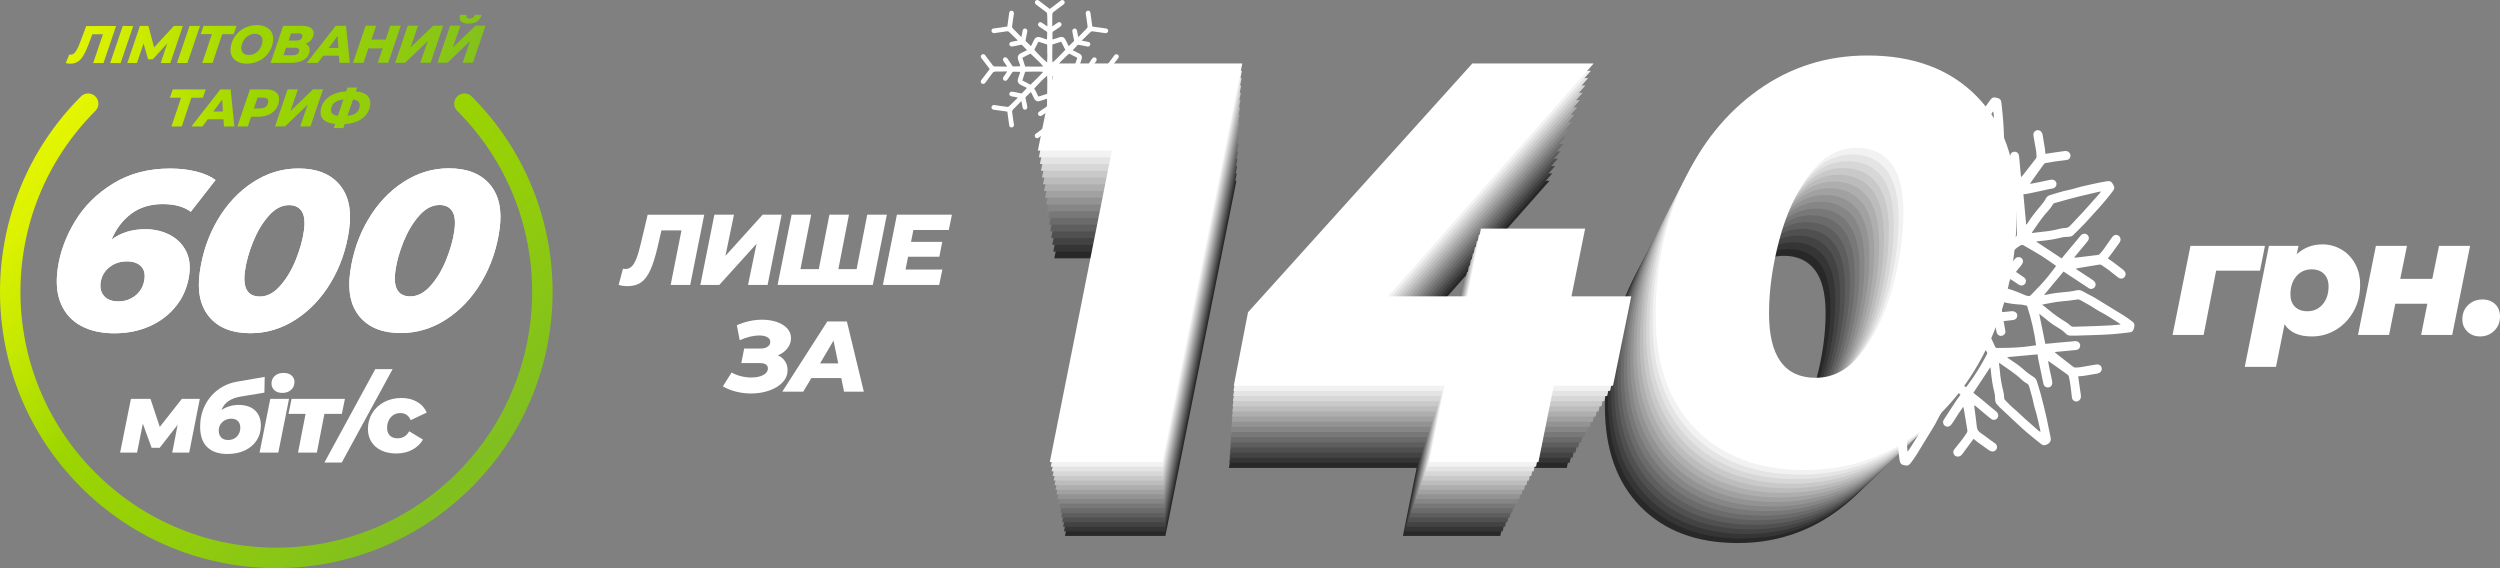 <?xml version="1.0" encoding="utf-8"?>
<!-- Generator: Adobe Illustrator 27.9.0, SVG Export Plug-In . SVG Version: 6.00 Build 0)  -->
<svg version="1.1" id="Layer_1" xmlns="http://www.w3.org/2000/svg" xmlns:xlink="http://www.w3.org/1999/xlink" x="0px" y="0px"
	 viewBox="0 0 1100.55 250.1" style="enable-background:new 0 0 1100.55 250.1;" xml:space="preserve">
<rect x="0" y="0" width="1100.55" height="250.1" fill="#808080" stroke="none"/>
<style type="text/css">
	.st0{fill:#FFFFFF;}
	.st1{fill:url(#SVGID_1_);}
	.st2{fill:url(#SVGID_00000019647897612451767350000006472866133221416368_);}
	.st3{fill:url(#SVGID_00000156554029399674504730000014210645025808420017_);}
	.st4{fill:url(#SVGID_00000074422289244210855780000013500316679227815103_);}
	.st5{fill:url(#SVGID_00000000919899433708976100000011261509781367123129_);}
	.st6{fill:url(#SVGID_00000169521026755136865250000009843797330144546453_);}
	.st7{fill:url(#SVGID_00000010275939100466461090000008090444034540061604_);}
	.st8{fill:url(#SVGID_00000020397530896275146780000002066080723711023019_);}
	.st9{fill:url(#SVGID_00000053534487683691178600000008368660173973545383_);}
	.st10{fill:url(#SVGID_00000046303008616783761880000013911487935869207180_);}
	.st11{fill:url(#SVGID_00000083077919857120574560000009092870774951601544_);}
	.st12{fill:url(#SVGID_00000013879747675047285620000013840968732937386422_);}
	.st13{fill:url(#SVGID_00000144331713462721226760000014495495006109659523_);}
	.st14{fill:url(#SVGID_00000123411589248107460170000009109340730826332801_);}
	.st15{fill:url(#SVGID_00000007397184390155639730000000729984152284104359_);}
	.st16{fill:url(#SVGID_00000142174392205105045670000011745673489424239757_);}
	
		.st17{fill:none;stroke:url(#SVGID_00000129901524661087425680000009592122254050450056_);stroke-width:9;stroke-linecap:round;stroke-miterlimit:10;}
	.st18{fill:#282828;}
	.st19{fill:#353535;}
	.st20{fill:#434343;}
	.st21{fill:#505050;}
	.st22{fill:#5E5E5E;}
	.st23{fill:#6B6B6B;}
	.st24{fill:#787878;}
	.st25{fill:#868686;}
	.st26{fill:#939393;}
	.st27{fill:#A1A1A1;}
	.st28{fill:#AEAEAE;}
	.st29{fill:#BCBCBC;}
	.st30{fill:#C9C9C9;}
	.st31{fill:#D7D7D7;}
	.st32{fill:#E4E4E4;}
	.st33{fill:#F2F2F2;}
	.st34{fill:none;}
	.st35{fill:url(#SVGID_00000039812885997644686220000009204168117199968689_);}
	.st36{fill:url(#SVGID_00000056399024287107316690000007585090642848445839_);}
	.st37{fill:url(#SVGID_00000090252348100290657530000005552439058095869885_);}
	.st38{fill:url(#SVGID_00000052096020330315402590000006711919220862264766_);}
	.st39{fill:url(#SVGID_00000075873740316803302890000016904056201911857282_);}
	.st40{fill:url(#SVGID_00000070838422524838088850000011067368547771405744_);}
	.st41{fill:url(#SVGID_00000150077726991590621270000004562047613067279254_);}
	.st42{fill:url(#SVGID_00000080181732598600978010000008201719217926044077_);}
	.st43{fill:url(#SVGID_00000136392612689629377140000015453586083699410052_);}
	.st44{fill:url(#SVGID_00000115480349263166222440000000847886076526242945_);}
	.st45{fill:url(#SVGID_00000158002180150393702950000006687328204907501242_);}
	.st46{fill:url(#SVGID_00000116956884337477513700000000658998206108124339_);}
	.st47{fill:url(#SVGID_00000019662420432841565570000008597588874319465089_);}
	.st48{fill:url(#SVGID_00000108271632083562869190000005677825136684689599_);}
	.st49{fill:url(#SVGID_00000152226786165943805680000001789988102302354070_);}
	.st50{fill:url(#SVGID_00000095339004789285499600000014264841953076586653_);}
	.st51{fill:url(#SVGID_00000067220019935677618160000011316131929916337841_);}
</style>
<g>
	<g>
		<g>
			<path class="st0" d="M74.51,103.29c3.16,1.59,5.56,3.9,7.2,6.91c1.64,3.02,2.16,6.62,1.58,10.8c-0.72,5.18-2.62,9.71-5.68,13.6
				c-3.07,3.89-6.95,6.88-11.66,8.97c-4.71,2.1-9.88,3.15-15.53,3.15c-5.71,0.01-10.59-1.07-14.64-3.22c-4.05-2.15-7-5.35-8.87-9.6
				c-1.86-4.25-2.37-9.42-1.52-15.53c1-7.17,3.53-14.13,7.59-20.87c4.06-6.74,9.67-12.31,16.82-16.7c7.15-4.39,15.51-6.59,25.07-6.6
				c4.18,0,8.04,0.44,11.56,1.33c3.53,0.89,6.34,2.13,8.44,3.73L83.98,93.22c-3-2.25-7.13-3.38-12.38-3.38
				c-5.44,0.01-10.06,1.42-13.84,4.25c-3.78,2.83-6.67,6.63-8.66,11.41c4.08-3.06,9.04-4.59,14.88-4.59
				C67.84,100.91,71.34,101.7,74.51,103.29z M59.72,130.04c2.17-1.76,3.46-4.13,3.88-7.12c0.34-2.46-0.18-4.38-1.58-5.77
				c-1.4-1.39-3.46-2.09-6.18-2.09c-2.99,0-5.57,0.87-7.73,2.6c-2.17,1.73-3.44,3.99-3.83,6.77c-0.33,2.39,0.19,4.37,1.56,5.92
				c1.38,1.56,3.49,2.34,6.35,2.33C55.04,132.69,57.55,131.81,59.72,130.04z"/>
			<path class="st0" d="M92.2,139.58c-4.02-4.74-5.44-11.33-4.26-19.76c1.19-8.5,3.84-16.22,7.96-23.16
				c4.12-6.94,9.28-12.42,15.49-16.45c6.2-4.02,12.86-6.04,19.96-6.04c8.03-0.01,14.06,2.36,18.08,7.1
				c4.02,4.74,5.44,11.33,4.26,19.76c-1.19,8.5-3.84,16.22-7.96,23.16c-4.12,6.94-9.29,12.42-15.49,16.45
				c-6.21,4.02-12.86,6.04-19.96,6.04C102.24,146.69,96.21,144.32,92.2,139.58z M123.34,125.85c2.76-3.12,5.05-6.94,6.88-11.46
				c1.82-4.52,3.02-8.8,3.58-12.85c0.54-3.85,0.22-6.69-0.95-8.51c-1.17-1.82-3.05-2.74-5.64-2.73c-3.19,0-6.16,1.57-8.92,4.69
				c-2.76,3.12-5.05,6.94-6.88,11.46c-1.83,4.52-3.02,8.8-3.58,12.85c-1.05,7.5,1.15,11.25,6.59,11.25
				C117.6,130.54,120.58,128.98,123.34,125.85z"/>
			<path class="st0" d="M158.42,139.51c-4.02-4.74-5.44-11.33-4.26-19.76c1.19-8.5,3.84-16.22,7.96-23.16
				c4.12-6.94,9.28-12.42,15.49-16.45c6.2-4.02,12.86-6.04,19.96-6.04c8.03-0.01,14.06,2.36,18.08,7.1
				c4.02,4.74,5.44,11.33,4.26,19.76c-1.19,8.5-3.84,16.22-7.96,23.16c-4.12,6.94-9.29,12.42-15.49,16.45
				c-6.21,4.02-12.86,6.04-19.96,6.04C168.47,146.62,162.44,144.26,158.42,139.51z M189.57,125.79c2.76-3.12,5.05-6.94,6.88-11.46
				c1.82-4.52,3.02-8.8,3.58-12.85c0.54-3.85,0.22-6.69-0.95-8.51c-1.17-1.82-3.05-2.74-5.64-2.73c-3.19,0-6.16,1.57-8.92,4.69
				c-2.76,3.12-5.05,6.94-6.88,11.46c-1.83,4.52-3.02,8.8-3.58,12.85c-1.05,7.5,1.15,11.25,6.59,11.25
				C183.83,130.47,186.81,128.91,189.57,125.79z"/>
		</g>
		<g>
			<path class="st0" d="M74.51,103.29c3.16,1.59,5.56,3.9,7.2,6.91c1.64,3.02,2.16,6.62,1.58,10.8c-0.72,5.18-2.62,9.71-5.68,13.6
				c-3.07,3.89-6.95,6.88-11.66,8.97c-4.71,2.1-9.88,3.15-15.53,3.15c-5.71,0.01-10.59-1.07-14.64-3.22c-4.05-2.15-7-5.35-8.87-9.6
				c-1.86-4.25-2.37-9.42-1.52-15.53c1-7.17,3.53-14.13,7.59-20.87c4.06-6.74,9.67-12.31,16.82-16.7c7.15-4.39,15.51-6.59,25.07-6.6
				c4.18,0,8.04,0.44,11.56,1.33c3.53,0.89,6.34,2.13,8.44,3.73L83.98,93.22c-3-2.25-7.13-3.38-12.38-3.38
				c-5.44,0.01-10.06,1.42-13.84,4.25c-3.78,2.83-6.67,6.63-8.66,11.41c4.08-3.06,9.04-4.59,14.88-4.59
				C67.84,100.91,71.34,101.7,74.51,103.29z M59.72,130.04c2.17-1.76,3.46-4.13,3.88-7.12c0.34-2.46-0.18-4.38-1.58-5.77
				c-1.4-1.39-3.46-2.09-6.18-2.09c-2.99,0-5.57,0.87-7.73,2.6c-2.17,1.73-3.44,3.99-3.83,6.77c-0.33,2.39,0.19,4.37,1.56,5.92
				c1.38,1.56,3.49,2.34,6.35,2.33C55.04,132.69,57.55,131.81,59.72,130.04z"/>
			<path class="st0" d="M92.2,139.58c-4.02-4.74-5.44-11.33-4.26-19.76c1.19-8.5,3.84-16.22,7.96-23.16
				c4.12-6.94,9.28-12.42,15.49-16.45c6.2-4.02,12.86-6.04,19.96-6.04c8.03-0.01,14.06,2.36,18.08,7.1
				c4.02,4.74,5.44,11.33,4.26,19.76c-1.19,8.5-3.84,16.22-7.96,23.16c-4.12,6.94-9.29,12.42-15.49,16.45
				c-6.21,4.02-12.86,6.04-19.96,6.04C102.24,146.69,96.21,144.32,92.2,139.58z M123.34,125.85c2.76-3.12,5.05-6.94,6.88-11.46
				c1.82-4.52,3.02-8.8,3.58-12.85c0.54-3.85,0.22-6.69-0.95-8.51c-1.17-1.82-3.05-2.74-5.64-2.73c-3.19,0-6.16,1.57-8.92,4.69
				c-2.76,3.12-5.05,6.94-6.88,11.46c-1.83,4.52-3.02,8.8-3.58,12.85c-1.05,7.5,1.15,11.25,6.59,11.25
				C117.6,130.54,120.58,128.98,123.34,125.85z"/>
			<path class="st0" d="M158.42,139.51c-4.02-4.74-5.44-11.33-4.26-19.76c1.19-8.5,3.84-16.22,7.96-23.16
				c4.12-6.94,9.28-12.42,15.49-16.45c6.2-4.02,12.86-6.04,19.96-6.04c8.03-0.01,14.06,2.36,18.08,7.1
				c4.02,4.74,5.44,11.33,4.26,19.76c-1.19,8.5-3.84,16.22-7.96,23.16c-4.12,6.94-9.29,12.42-15.49,16.45
				c-6.21,4.02-12.86,6.04-19.96,6.04C168.47,146.62,162.44,144.26,158.42,139.51z M189.57,125.79c2.76-3.12,5.05-6.94,6.88-11.46
				c1.82-4.52,3.02-8.8,3.58-12.85c0.54-3.85,0.22-6.69-0.95-8.51c-1.17-1.82-3.05-2.74-5.64-2.73c-3.19,0-6.16,1.57-8.92,4.69
				c-2.76,3.12-5.05,6.94-6.88,11.46c-1.83,4.52-3.02,8.8-3.58,12.85c-1.05,7.5,1.15,11.25,6.59,11.25
				C183.83,130.47,186.81,128.91,189.57,125.79z"/>
		</g>
	</g>
	<g>
		<linearGradient id="SVGID_1_" gradientUnits="userSpaceOnUse" x1="20.283" y1="19.747" x2="229.23" y2="19.747">
			<stop  offset="0" style="stop-color:#E4F600"/>
			<stop  offset="0.093" style="stop-color:#DCF200"/>
			<stop  offset="0.239" style="stop-color:#C5E800"/>
			<stop  offset="0.419" style="stop-color:#A0D700"/>
			<stop  offset="0.438" style="stop-color:#9CD500"/>
			<stop  offset="0.647" style="stop-color:#95CF08"/>
			<stop  offset="0.975" style="stop-color:#80BF1F"/>
			<stop  offset="0.977" style="stop-color:#80BF1F"/>
			<stop  offset="1" style="stop-color:#82C01C"/>
		</linearGradient>
		<path class="st1" d="M51.11,11.44l-5.54,16.31l-4.54,0l4.28-12.66l-4.66,0l-1.31,3.57c-0.9,2.41-1.74,4.28-2.53,5.62
			c-0.79,1.34-1.65,2.3-2.56,2.88c-0.91,0.58-2,0.88-3.28,0.88c-0.71,0-1.38-0.09-2.01-0.28L30.49,24c0.18,0.05,0.38,0.07,0.6,0.07
			c0.54,0,1.04-0.19,1.5-0.58s0.92-1.02,1.38-1.9c0.46-0.88,0.98-2.09,1.55-3.62l2.44-6.5L51.11,11.44z"/>
		
			<linearGradient id="SVGID_00000066488011871003973270000015018991610431155073_" gradientUnits="userSpaceOnUse" x1="20.283" y1="19.595" x2="229.23" y2="19.595">
			<stop  offset="0" style="stop-color:#E4F600"/>
			<stop  offset="0.093" style="stop-color:#DCF200"/>
			<stop  offset="0.239" style="stop-color:#C5E800"/>
			<stop  offset="0.419" style="stop-color:#A0D700"/>
			<stop  offset="0.438" style="stop-color:#9CD500"/>
			<stop  offset="0.647" style="stop-color:#95CF08"/>
			<stop  offset="0.975" style="stop-color:#80BF1F"/>
			<stop  offset="0.977" style="stop-color:#80BF1F"/>
			<stop  offset="1" style="stop-color:#82C01C"/>
		</linearGradient>
		<path style="fill:url(#SVGID_00000066488011871003973270000015018991610431155073_);" d="M54.04,11.44l4.61,0l-5.54,16.31l-4.61,0
			L54.04,11.44z"/>
		
			<linearGradient id="SVGID_00000123404329340460116770000011624920567568588210_" gradientUnits="userSpaceOnUse" x1="20.283" y1="19.581" x2="229.23" y2="19.581">
			<stop  offset="0" style="stop-color:#E4F600"/>
			<stop  offset="0.093" style="stop-color:#DCF200"/>
			<stop  offset="0.239" style="stop-color:#C5E800"/>
			<stop  offset="0.419" style="stop-color:#A0D700"/>
			<stop  offset="0.438" style="stop-color:#9CD500"/>
			<stop  offset="0.647" style="stop-color:#95CF08"/>
			<stop  offset="0.975" style="stop-color:#80BF1F"/>
			<stop  offset="0.977" style="stop-color:#80BF1F"/>
			<stop  offset="1" style="stop-color:#82C01C"/>
		</linearGradient>
		<path style="fill:url(#SVGID_00000123404329340460116770000011624920567568588210_);" d="M80.51,11.42l-5.51,16.31l-4.24,0
			l2.88-8.62l-6.41,7.02l-2.05,0l-1.98-7.01l-2.91,8.62l-4.24,0l5.54-16.31l3.75,0l2.5,9.43l8.72-9.44L80.51,11.42z"/>
		
			<linearGradient id="SVGID_00000139255564574925917740000001184334167840947373_" gradientUnits="userSpaceOnUse" x1="20.283" y1="19.567" x2="229.23" y2="19.567">
			<stop  offset="0" style="stop-color:#E4F600"/>
			<stop  offset="0.093" style="stop-color:#DCF200"/>
			<stop  offset="0.239" style="stop-color:#C5E800"/>
			<stop  offset="0.419" style="stop-color:#A0D700"/>
			<stop  offset="0.438" style="stop-color:#9CD500"/>
			<stop  offset="0.647" style="stop-color:#95CF08"/>
			<stop  offset="0.975" style="stop-color:#80BF1F"/>
			<stop  offset="0.977" style="stop-color:#80BF1F"/>
			<stop  offset="1" style="stop-color:#82C01C"/>
		</linearGradient>
		<path style="fill:url(#SVGID_00000139255564574925917740000001184334167840947373_);" d="M83.45,11.41l4.61,0l-5.54,16.31l-4.61,0
			L83.45,11.41z"/>
		
			<linearGradient id="SVGID_00000026875624723266236270000015876619509890640008_" gradientUnits="userSpaceOnUse" x1="20.283" y1="19.554" x2="229.23" y2="19.554">
			<stop  offset="0" style="stop-color:#E4F600"/>
			<stop  offset="0.093" style="stop-color:#DCF200"/>
			<stop  offset="0.239" style="stop-color:#C5E800"/>
			<stop  offset="0.419" style="stop-color:#A0D700"/>
			<stop  offset="0.438" style="stop-color:#9CD500"/>
			<stop  offset="0.647" style="stop-color:#95CF08"/>
			<stop  offset="0.975" style="stop-color:#80BF1F"/>
			<stop  offset="0.977" style="stop-color:#80BF1F"/>
			<stop  offset="1" style="stop-color:#82C01C"/>
		</linearGradient>
		<path style="fill:url(#SVGID_00000026875624723266236270000015876619509890640008_);" d="M102.9,15.05l-5.08,0l-4.24,12.65
			l-4.54,0l4.24-12.66l-4.92,0l1.23-3.66l14.54-0.01L102.9,15.05z"/>
		
			<linearGradient id="SVGID_00000058550541248722188510000015683138282209145529_" gradientUnits="userSpaceOnUse" x1="20.283" y1="19.541" x2="229.23" y2="19.541">
			<stop  offset="0" style="stop-color:#E4F600"/>
			<stop  offset="0.093" style="stop-color:#DCF200"/>
			<stop  offset="0.239" style="stop-color:#C5E800"/>
			<stop  offset="0.419" style="stop-color:#A0D700"/>
			<stop  offset="0.438" style="stop-color:#9CD500"/>
			<stop  offset="0.647" style="stop-color:#95CF08"/>
			<stop  offset="0.975" style="stop-color:#80BF1F"/>
			<stop  offset="0.977" style="stop-color:#80BF1F"/>
			<stop  offset="1" style="stop-color:#82C01C"/>
		</linearGradient>
		<path style="fill:url(#SVGID_00000058550541248722188510000015683138282209145529_);" d="M104.49,27.12
			c-1.14-0.6-1.96-1.45-2.47-2.54c-0.51-1.09-0.66-2.33-0.47-3.73c0.26-1.86,0.93-3.54,2-5.03c1.07-1.49,2.44-2.66,4.1-3.5
			c1.66-0.84,3.48-1.26,5.45-1.26c1.65,0,3.04,0.3,4.17,0.9c1.13,0.61,1.96,1.45,2.46,2.54c0.51,1.09,0.67,2.33,0.47,3.73
			c-0.26,1.86-0.92,3.54-2,5.04c-1.07,1.49-2.44,2.66-4.1,3.5c-1.66,0.84-3.48,1.26-5.45,1.26
			C107.02,28.02,105.63,27.72,104.49,27.12z M112.4,23.43c0.85-0.51,1.54-1.2,2.08-2.06c0.54-0.86,0.88-1.81,1.03-2.85
			c0.15-1.1-0.06-1.98-0.64-2.64c-0.58-0.66-1.48-0.99-2.69-0.99c-1.03,0-1.96,0.26-2.81,0.77c-0.85,0.51-1.54,1.2-2.08,2.06
			c-0.54,0.86-0.88,1.81-1.03,2.85c-0.15,1.1,0.06,1.98,0.65,2.64c0.58,0.66,1.48,0.99,2.69,0.99
			C110.62,24.2,111.55,23.94,112.4,23.43z"/>
		
			<linearGradient id="SVGID_00000137832050119208662050000013665625752039509439_" gradientUnits="userSpaceOnUse" x1="20.283" y1="19.526" x2="229.23" y2="19.526">
			<stop  offset="0" style="stop-color:#E4F600"/>
			<stop  offset="0.093" style="stop-color:#DCF200"/>
			<stop  offset="0.239" style="stop-color:#C5E800"/>
			<stop  offset="0.419" style="stop-color:#A0D700"/>
			<stop  offset="0.438" style="stop-color:#9CD500"/>
			<stop  offset="0.647" style="stop-color:#95CF08"/>
			<stop  offset="0.975" style="stop-color:#80BF1F"/>
			<stop  offset="0.977" style="stop-color:#80BF1F"/>
			<stop  offset="1" style="stop-color:#82C01C"/>
		</linearGradient>
		<path style="fill:url(#SVGID_00000137832050119208662050000013665625752039509439_);" d="M135.99,20.55c0.3,0.55,0.4,1.2,0.3,1.95
			c-0.24,1.69-1.11,2.98-2.61,3.86c-1.51,0.88-3.37,1.32-5.59,1.32l-8.97,0.01l5.54-16.31l8.25-0.01c1.83,0,3.19,0.33,4.07,0.99
			c0.88,0.66,1.23,1.6,1.06,2.83c-0.13,0.95-0.5,1.77-1.11,2.46c-0.61,0.69-1.4,1.23-2.37,1.62C135.21,19.57,135.69,20,135.99,20.55
			z M130.81,23.85c0.51-0.33,0.81-0.81,0.9-1.45c0.07-0.47-0.06-0.81-0.37-1.04c-0.31-0.22-0.76-0.34-1.35-0.34l-4.08,0l-1.11,3.31
			l4.01,0C129.64,24.35,130.3,24.18,130.81,23.85z M128.09,14.7l-1.07,3.15l3.31,0c0.82,0,1.47-0.16,1.94-0.48
			c0.47-0.32,0.75-0.78,0.83-1.39c0.12-0.85-0.47-1.28-1.75-1.28L128.09,14.7z"/>
		
			<linearGradient id="SVGID_00000070107239905120423420000003733570249009304458_" gradientUnits="userSpaceOnUse" x1="20.283" y1="19.509" x2="229.23" y2="19.509">
			<stop  offset="0" style="stop-color:#E4F600"/>
			<stop  offset="0.093" style="stop-color:#DCF200"/>
			<stop  offset="0.239" style="stop-color:#C5E800"/>
			<stop  offset="0.419" style="stop-color:#A0D700"/>
			<stop  offset="0.438" style="stop-color:#9CD500"/>
			<stop  offset="0.647" style="stop-color:#95CF08"/>
			<stop  offset="0.975" style="stop-color:#80BF1F"/>
			<stop  offset="0.977" style="stop-color:#80BF1F"/>
			<stop  offset="1" style="stop-color:#82C01C"/>
		</linearGradient>
		<path style="fill:url(#SVGID_00000070107239905120423420000003733570249009304458_);" d="M149.2,24.49l-6.94,0.01l-2.33,3.17
			l-4.87,0l12.74-16.32l4.54,0L154,27.65l-4.59,0L149.2,24.49z M148.97,21.09l-0.36-5.29l-3.86,5.29L148.97,21.09z"/>
		
			<linearGradient id="SVGID_00000115481768597705369540000008020516488142054322_" gradientUnits="userSpaceOnUse" x1="20.283" y1="19.487" x2="229.23" y2="19.487">
			<stop  offset="0" style="stop-color:#E4F600"/>
			<stop  offset="0.093" style="stop-color:#DCF200"/>
			<stop  offset="0.239" style="stop-color:#C5E800"/>
			<stop  offset="0.419" style="stop-color:#A0D700"/>
			<stop  offset="0.438" style="stop-color:#9CD500"/>
			<stop  offset="0.647" style="stop-color:#95CF08"/>
			<stop  offset="0.975" style="stop-color:#80BF1F"/>
			<stop  offset="0.977" style="stop-color:#80BF1F"/>
			<stop  offset="1" style="stop-color:#82C01C"/>
		</linearGradient>
		<path style="fill:url(#SVGID_00000115481768597705369540000008020516488142054322_);" d="M176.45,11.32l-5.54,16.31l-4.61,0
			l2.14-6.34l-6.27,0.01l-2.14,6.34l-4.61,0l5.54-16.31l4.61,0l-2.06,6.11l6.27-0.01l2.06-6.11L176.45,11.32z"/>
		
			<linearGradient id="SVGID_00000036223230487611598410000006115016495509723542_" gradientUnits="userSpaceOnUse" x1="20.283" y1="19.47" x2="229.23" y2="19.47">
			<stop  offset="0" style="stop-color:#E4F600"/>
			<stop  offset="0.093" style="stop-color:#DCF200"/>
			<stop  offset="0.239" style="stop-color:#C5E800"/>
			<stop  offset="0.419" style="stop-color:#A0D700"/>
			<stop  offset="0.438" style="stop-color:#9CD500"/>
			<stop  offset="0.647" style="stop-color:#95CF08"/>
			<stop  offset="0.975" style="stop-color:#80BF1F"/>
			<stop  offset="0.977" style="stop-color:#80BF1F"/>
			<stop  offset="1" style="stop-color:#82C01C"/>
		</linearGradient>
		<path style="fill:url(#SVGID_00000036223230487611598410000006115016495509723542_);" d="M179.5,11.32l4.54,0l-3.32,9.58
			l9.98-9.58l4.4,0l-5.54,16.31l-4.54,0l3.31-9.55l-9.98,9.56l-4.4,0L179.5,11.32z"/>
		
			<linearGradient id="SVGID_00000021113204664604417300000001049397993052536478_" gradientUnits="userSpaceOnUse" x1="20.283" y1="17.077" x2="229.23" y2="17.077">
			<stop  offset="0" style="stop-color:#E4F600"/>
			<stop  offset="0.093" style="stop-color:#DCF200"/>
			<stop  offset="0.239" style="stop-color:#C5E800"/>
			<stop  offset="0.419" style="stop-color:#A0D700"/>
			<stop  offset="0.438" style="stop-color:#9CD500"/>
			<stop  offset="0.647" style="stop-color:#95CF08"/>
			<stop  offset="0.975" style="stop-color:#80BF1F"/>
			<stop  offset="0.977" style="stop-color:#80BF1F"/>
			<stop  offset="1" style="stop-color:#82C01C"/>
		</linearGradient>
		<path style="fill:url(#SVGID_00000021113204664604417300000001049397993052536478_);" d="M198.14,11.3l4.54,0l-3.32,9.58
			l9.98-9.58l4.4,0l-5.54,16.31l-4.54,0l3.31-9.55l-9.98,9.56l-4.4,0L198.14,11.3z M202.4,7.32c0.05-0.34,0.1-0.6,0.15-0.77l2.89,0
			c-0.03,0.08-0.05,0.19-0.07,0.35c-0.06,0.44,0.03,0.76,0.28,0.98s0.63,0.33,1.14,0.32c1.15,0,1.9-0.55,2.26-1.66l2.96,0
			c-0.4,1.32-1.07,2.29-1.99,2.91c-0.92,0.62-2.17,0.93-3.74,0.94C203.41,10.39,202.12,9.37,202.4,7.32z"/>
		
			<linearGradient id="SVGID_00000089563975426421298830000006354797507731603599_" gradientUnits="userSpaceOnUse" x1="20.283" y1="47.524" x2="229.23" y2="47.524">
			<stop  offset="0" style="stop-color:#E4F600"/>
			<stop  offset="0.093" style="stop-color:#DCF200"/>
			<stop  offset="0.239" style="stop-color:#C5E800"/>
			<stop  offset="0.419" style="stop-color:#A0D700"/>
			<stop  offset="0.438" style="stop-color:#9CD500"/>
			<stop  offset="0.647" style="stop-color:#95CF08"/>
			<stop  offset="0.975" style="stop-color:#80BF1F"/>
			<stop  offset="0.977" style="stop-color:#80BF1F"/>
			<stop  offset="1" style="stop-color:#82C01C"/>
		</linearGradient>
		<path style="fill:url(#SVGID_00000089563975426421298830000006354797507731603599_);" d="M89.34,43.02l-5.08,0l-4.24,12.66
			l-4.54,0l4.24-12.65l-4.92,0l1.23-3.66l14.54-0.01L89.34,43.02z"/>
		
			<linearGradient id="SVGID_00000034051289993746078020000016455505235514270392_" gradientUnits="userSpaceOnUse" x1="20.283" y1="47.515" x2="229.23" y2="47.515">
			<stop  offset="0" style="stop-color:#E4F600"/>
			<stop  offset="0.093" style="stop-color:#DCF200"/>
			<stop  offset="0.239" style="stop-color:#C5E800"/>
			<stop  offset="0.419" style="stop-color:#A0D700"/>
			<stop  offset="0.438" style="stop-color:#9CD500"/>
			<stop  offset="0.647" style="stop-color:#95CF08"/>
			<stop  offset="0.975" style="stop-color:#80BF1F"/>
			<stop  offset="0.977" style="stop-color:#80BF1F"/>
			<stop  offset="1" style="stop-color:#82C01C"/>
		</linearGradient>
		<path style="fill:url(#SVGID_00000034051289993746078020000016455505235514270392_);" d="M98.39,52.5l-6.94,0.01l-2.33,3.17
			l-4.87,0l12.74-16.32l4.54,0l1.66,16.31l-4.59,0L98.39,52.5z M98.16,49.09l-0.36-5.29l-3.86,5.29L98.16,49.09z"/>
		
			<linearGradient id="SVGID_00000111876860451739242470000005551265415376018111_" gradientUnits="userSpaceOnUse" x1="20.283" y1="47.498" x2="229.23" y2="47.498">
			<stop  offset="0" style="stop-color:#E4F600"/>
			<stop  offset="0.093" style="stop-color:#DCF200"/>
			<stop  offset="0.239" style="stop-color:#C5E800"/>
			<stop  offset="0.419" style="stop-color:#A0D700"/>
			<stop  offset="0.438" style="stop-color:#9CD500"/>
			<stop  offset="0.647" style="stop-color:#95CF08"/>
			<stop  offset="0.975" style="stop-color:#80BF1F"/>
			<stop  offset="0.977" style="stop-color:#80BF1F"/>
			<stop  offset="1" style="stop-color:#82C01C"/>
		</linearGradient>
		<path style="fill:url(#SVGID_00000111876860451739242470000005551265415376018111_);" d="M121.63,40.71
			c1.02,0.92,1.42,2.2,1.18,3.87c-0.19,1.37-0.69,2.56-1.49,3.59c-0.8,1.03-1.85,1.82-3.15,2.38c-1.3,0.56-2.75,0.84-4.37,0.84
			l-3.26,0l-1.43,4.27l-4.61,0l5.54-16.31l6.9-0.01C119.04,39.33,120.6,39.79,121.63,40.71z M116.98,47.03
			c0.62-0.48,0.99-1.17,1.11-2.05c0.09-0.67-0.06-1.17-0.45-1.5c-0.4-0.33-1.01-0.5-1.83-0.5l-2.42,0l-1.62,4.78l2.75,0
			C115.54,47.75,116.36,47.51,116.98,47.03z"/>
		
			<linearGradient id="SVGID_00000042735998236000874980000017229907226367845773_" gradientUnits="userSpaceOnUse" x1="20.283" y1="47.477" x2="229.23" y2="47.477">
			<stop  offset="0" style="stop-color:#E4F600"/>
			<stop  offset="0.093" style="stop-color:#DCF200"/>
			<stop  offset="0.239" style="stop-color:#C5E800"/>
			<stop  offset="0.419" style="stop-color:#A0D700"/>
			<stop  offset="0.438" style="stop-color:#9CD500"/>
			<stop  offset="0.647" style="stop-color:#95CF08"/>
			<stop  offset="0.975" style="stop-color:#80BF1F"/>
			<stop  offset="0.977" style="stop-color:#80BF1F"/>
			<stop  offset="1" style="stop-color:#82C01C"/>
		</linearGradient>
		<path style="fill:url(#SVGID_00000042735998236000874980000017229907226367845773_);" d="M126.62,39.33l4.54,0l-3.32,9.58
			l9.98-9.59l4.4,0l-5.54,16.31l-4.54,0l3.31-9.55l-9.98,9.56l-4.4,0L126.62,39.33z"/>
		
			<linearGradient id="SVGID_00000109711907227512233760000016858431614939259569_" gradientUnits="userSpaceOnUse" x1="20.283" y1="47.458" x2="229.23" y2="47.458">
			<stop  offset="0" style="stop-color:#E4F600"/>
			<stop  offset="0.093" style="stop-color:#DCF200"/>
			<stop  offset="0.239" style="stop-color:#C5E800"/>
			<stop  offset="0.419" style="stop-color:#A0D700"/>
			<stop  offset="0.438" style="stop-color:#9CD500"/>
			<stop  offset="0.647" style="stop-color:#95CF08"/>
			<stop  offset="0.975" style="stop-color:#80BF1F"/>
			<stop  offset="0.977" style="stop-color:#80BF1F"/>
			<stop  offset="1" style="stop-color:#82C01C"/>
		</linearGradient>
		<path style="fill:url(#SVGID_00000109711907227512233760000016858431614939259569_);" d="M161.16,50.56
			c-0.98,1.2-2.27,2.15-3.87,2.85s-3.45,1.09-5.55,1.21l-0.6,1.77l-4.24,0l0.63-1.82c-2.31-0.21-4.01-0.83-5.1-1.85
			c-1.09-1.02-1.5-2.41-1.26-4.18c0.22-1.57,0.8-2.95,1.76-4.16c0.95-1.2,2.24-2.17,3.85-2.89c1.62-0.72,3.49-1.15,5.62-1.27
			l0.56-1.68l4.24,0l-0.59,1.7c2.32,0.18,4.02,0.8,5.1,1.83c1.08,1.04,1.5,2.46,1.25,4.26C162.73,47.94,162.13,49.36,161.16,50.56z
			 M146.3,50.01c0.46,0.49,1.27,0.81,2.43,0.96l2.44-7.16c-1.67,0.19-2.94,0.62-3.81,1.29c-0.87,0.67-1.39,1.6-1.55,2.8
			C145.68,48.82,145.84,49.53,146.3,50.01z M156.75,49.75c0.89-0.68,1.41-1.61,1.58-2.81c0.13-0.95-0.03-1.67-0.5-2.17
			c-0.47-0.5-1.27-0.82-2.42-0.95L152.97,51C154.6,50.84,155.86,50.42,156.75,49.75z"/>
	</g>
	
		<linearGradient id="SVGID_00000103252372520720809460000009314111738258288573_" gradientUnits="userSpaceOnUse" x1="1051.795" y1="2702.59" x2="1295.059" y2="2702.59" gradientTransform="matrix(0.707 0.707 -0.707 0.707 1202.913 -2612.294)">
		<stop  offset="0" style="stop-color:#E4F600"/>
		<stop  offset="0.093" style="stop-color:#DCF200"/>
		<stop  offset="0.239" style="stop-color:#C5E800"/>
		<stop  offset="0.419" style="stop-color:#A0D700"/>
		<stop  offset="0.438" style="stop-color:#9CD500"/>
		<stop  offset="0.647" style="stop-color:#95CF08"/>
		<stop  offset="0.975" style="stop-color:#80BF1F"/>
		<stop  offset="0.977" style="stop-color:#80BF1F"/>
		<stop  offset="1" style="stop-color:#82C01C"/>
	</linearGradient>
	
		<path style="fill:none;stroke:url(#SVGID_00000103252372520720809460000009314111738258288573_);stroke-width:9;stroke-linecap:round;stroke-miterlimit:10;" d="
		M204.46,45.64c45.74,45.74,45.74,119.91,0,165.65s-119.91,45.74-165.65,0s-45.74-119.91,0-165.65"/>
	<g>
		<path class="st0" d="M87.96,175.59l-4.67,23.65h-7.46l2.36-12.22l-7.9,10.12h-3.54l-3.88-10.65l-2.53,12.74h-7.46l4.76-23.65h8.6
			l4.1,12.35l9.73-12.35H87.96z"/>
		<path class="st0" d="M100.7,176.48c-1.43,0.95-2.5,2.29-3.23,4.04c2.24-1.51,4.77-2.27,7.59-2.27c3.05,0,5.45,0.8,7.18,2.4
			c1.73,1.6,2.6,3.83,2.6,6.68c0,2.44-0.61,4.61-1.83,6.5c-1.22,1.89-2.95,3.37-5.17,4.43c-2.23,1.06-4.79,1.59-7.7,1.59
			c-3.87,0-6.84-1-8.92-3.01c-2.08-2.01-3.12-5.02-3.12-9.03c0-3.29,0.67-6.33,2.01-9.12c1.34-2.79,3.24-5.13,5.7-7
			c2.46-1.88,5.33-3.11,8.62-3.69l12.09-2.09l-0.13,6.94l-10.04,1.66C104,174.87,102.13,175.54,100.7,176.48z M97.86,185.84
			c-1.05,1.02-1.57,2.24-1.57,3.67c0,1.34,0.37,2.37,1.11,3.1c0.74,0.73,1.75,1.09,3.03,1.09c1.6,0,2.89-0.52,3.88-1.55
			c0.99-1.03,1.48-2.32,1.48-3.86c0-1.28-0.36-2.26-1.07-2.95c-0.71-0.68-1.68-1.03-2.9-1.03
			C100.23,184.32,98.91,184.83,97.86,185.84z"/>
		<path class="st0" d="M118.98,175.59h8.25l-4.71,23.65h-8.25L118.98,175.59z M120.82,171.79c-0.87-0.79-1.31-1.76-1.31-2.92
			c0-1.37,0.49-2.49,1.46-3.38c0.97-0.89,2.26-1.33,3.86-1.33c1.45,0,2.62,0.37,3.49,1.11c0.87,0.74,1.31,1.7,1.31,2.86
			c0,1.43-0.5,2.59-1.48,3.49c-0.99,0.9-2.28,1.35-3.88,1.35C122.84,172.97,121.69,172.58,120.82,171.79z"/>
		<path class="st0" d="M150.49,182.18h-7.68l-3.32,17.06h-8.29l3.32-17.06h-7.51l1.35-6.59h23.48L150.49,182.18z"/>
		<path class="st0" d="M165.2,162.5h7.64l-22.39,41.11h-7.64L165.2,162.5z"/>
		<path class="st0" d="M167.88,198.3c-1.88-0.89-3.33-2.14-4.36-3.77c-1.03-1.63-1.55-3.52-1.55-5.67c0-2.59,0.63-4.92,1.88-6.98
			s3-3.69,5.24-4.89c2.24-1.19,4.76-1.79,7.55-1.79c2.68,0,4.99,0.56,6.94,1.68c1.95,1.12,3.37,2.7,4.28,4.73l-7.07,3.36
			c-0.87-2.09-2.4-3.14-4.58-3.14c-1.69,0-3.08,0.61-4.17,1.83s-1.64,2.79-1.64,4.71c0,1.4,0.4,2.51,1.2,3.34
			c0.8,0.83,1.94,1.24,3.43,1.24c1.11,0,2.08-0.25,2.92-0.74c0.84-0.49,1.57-1.28,2.18-2.36l6.07,3.67
			c-1.13,1.92-2.73,3.42-4.78,4.5c-2.05,1.08-4.37,1.61-6.96,1.61C171.95,199.63,169.76,199.19,167.88,198.3z"/>
	</g>
	<g>
		<path class="st0" d="M994.9,119.16h-19.32l-5.5,28.29H956.4l7.89-39.22h32.78L994.9,119.16z"/>
		<path class="st0" d="M1030.54,109.72c2.53,1.42,4.57,3.49,6.12,6.19c1.54,2.7,2.32,5.86,2.32,9.48c0,4.29-0.95,8.17-2.86,11.61
			c-1.91,3.45-4.49,6.16-7.74,8.14c-3.26,1.98-6.81,2.97-10.67,2.97c-5.69,0-9.7-1.78-12.01-5.36l-3.76,18.74h-13.75l10.64-53.26
			h13.03l-0.8,3.69c3.14-2.89,6.92-4.34,11.36-4.34C1025.29,107.58,1028.01,108.29,1030.54,109.72z M1022.47,133.99
			c1.74-2.03,2.61-4.66,2.61-7.89c0-2.32-0.66-4.15-1.99-5.5c-1.33-1.35-3.15-2.03-5.46-2.03c-2.75,0-4.99,1.01-6.73,3.04
			c-1.74,2.03-2.61,4.68-2.61,7.96c0,2.32,0.66,4.14,1.99,5.46c1.33,1.33,3.15,1.99,5.46,1.99
			C1018.49,137.03,1020.73,136.02,1022.47,133.99z"/>
		<path class="st0" d="M1045.92,108.23h13.68l-2.97,14.54h14.11l2.97-14.54h13.68l-7.89,39.22h-13.68l2.75-13.75h-14.11l-2.75,13.75
			h-13.68L1045.92,108.23z"/>
		<path class="st0" d="M1086.19,145.97c-1.47-1.42-2.21-3.22-2.21-5.39c0-2.6,0.86-4.71,2.57-6.33c1.71-1.62,3.8-2.42,6.26-2.42
			c2.32,0,4.18,0.69,5.61,2.06s2.13,3.2,2.13,5.46c0,2.56-0.86,4.66-2.57,6.29c-1.71,1.64-3.78,2.46-6.19,2.46
			C1089.53,148.11,1087.66,147.39,1086.19,145.97z"/>
	</g>
	<g>
		<path class="st0" d="M310.02,94.5l-6.18,30.92h-8.61l4.77-23.98h-8.83l-1.55,6.76c-1.06,4.56-2.16,8.11-3.31,10.65
			s-2.51,4.35-4.09,5.46c-1.58,1.1-3.57,1.66-5.99,1.66c-1.35,0-2.65-0.18-3.89-0.53l1.9-7.16c0.35,0.09,0.74,0.13,1.15,0.13
			c1.03,0,1.93-0.37,2.69-1.1c0.77-0.74,1.47-1.94,2.12-3.6c0.65-1.66,1.31-3.95,1.99-6.87l2.92-12.32H310.02z"/>
		<path class="st0" d="M314.49,94.5h8.61l-3.75,18.15l16.39-18.15h8.35l-6.18,30.92h-8.61l3.75-18.11l-16.39,18.11h-8.35
			L314.49,94.5z"/>
		<path class="st0" d="M390.41,94.5l-6.18,30.92h-41.92l6.18-30.92h8.61l-4.73,23.99h8.08l4.68-23.99h8.61l-4.68,23.99h8.04
			l4.68-23.99H390.41z"/>
		<path class="st0" d="M402.08,101.26l-1.02,5.21h13.74l-1.28,6.54h-13.78l-1.1,5.65h16.21l-1.41,6.76h-24.78l6.18-30.92h24.21
			l-1.37,6.76H402.08z"/>
		<path class="st0" d="M345.58,159.02c0.75,1.13,1.13,2.42,1.13,3.87c0,2.06-0.74,3.87-2.21,5.43s-3.44,2.77-5.9,3.62
			c-2.46,0.85-5.12,1.28-7.97,1.28c-2.18,0-4.33-0.26-6.45-0.77c-2.12-0.52-4.11-1.3-5.96-2.36l3.84-6.1
			c1.27,0.71,2.66,1.25,4.17,1.63c1.52,0.38,3.01,0.57,4.48,0.57c2.09,0,3.84-0.35,5.23-1.06s2.1-1.69,2.1-2.96
			c0-1.56-1.24-2.34-3.71-2.34h-8l1.28-6.4h7.33c1.24,0,2.24-0.27,3-0.82s1.15-1.24,1.15-2.1c0-0.91-0.44-1.61-1.33-2.1
			c-0.88-0.49-2.08-0.73-3.58-0.73c-1.27,0-2.64,0.18-4.13,0.55c-1.49,0.37-2.95,0.89-4.4,1.57l-1.28-6.63
			c3.71-1.62,7.42-2.43,11.13-2.43c2.36,0,4.5,0.33,6.45,0.99c1.94,0.66,3.47,1.61,4.59,2.83c1.12,1.22,1.68,2.66,1.68,4.31
			c0,1.62-0.52,3.11-1.57,4.46c-1.04,1.36-2.45,2.39-4.22,3.09C343.79,157.02,344.83,157.88,345.58,159.02z"/>
		<path class="st0" d="M370.34,166.42h-13.16l-3.58,6.01h-9.23l19.83-30.92h8.61l7.46,30.92h-8.7L370.34,166.42z M369.01,159.97
			l-2.08-10.03l-5.92,10.03H369.01z"/>
	</g>
	<g>
		<g>
			<g>
				<g>
					<path class="st18" d="M544.31,79.56l-31.27,156.37h-44.23l24.35-122.2h-29.04l6.92-34.18H544.31z"/>
					<path class="st18" d="M689.74,206h-23.23l-6.03,29.93h-42.89l6.03-29.93h-82.66l5.58-28.82l88.02-97.62h47.58l-80.64,91.37
						h31.05l5.36-26.59h40.88l-5.36,26.59h23.46L689.74,206z"/>
					<path class="st18" d="M787.81,192.37c5.21-7,9.16-15.56,11.84-25.69c2.68-10.13,4.02-19.73,4.02-28.82c0-8.64-1.6-15-4.8-19.1
						c-3.2-4.09-7.71-6.14-13.52-6.14c-7.15,0-13.33,3.5-18.54,10.5c-5.21,7-9.16,15.56-11.84,25.69
						c-2.68,10.13-4.02,19.74-4.02,28.82c0,16.83,6.1,25.24,18.32,25.24C776.42,202.87,782.59,199.38,787.81,192.37z M722.24,223.09
						c-10.5-10.65-15.75-25.43-15.75-44.34c0-19.06,3.54-36.37,10.61-51.94c7.07-15.56,16.94-27.85,29.6-36.86
						c12.66-9.01,26.95-13.52,42.89-13.52c18.02,0,32.28,5.33,42.78,15.97c10.5,10.65,15.75,25.43,15.75,44.34
						c0,19.07-3.54,36.38-10.61,51.94c-7.07,15.57-16.94,27.85-29.6,36.86c-12.66,9.01-26.96,13.52-42.89,13.52
						C747,239.06,732.74,233.74,722.24,223.09z"/>
				</g>
				<g>
					<polygon class="st19" points="544.47,76.33 512.96,233.9 468.39,233.9 492.93,110.77 463.66,110.77 470.64,76.33 					"/>
					<polygon class="st19" points="691.01,203.74 667.6,203.74 661.52,233.9 618.31,233.9 624.38,203.74 541.1,203.74 546.72,174.7 
						635.41,76.33 683.36,76.33 602.1,168.4 633.39,168.4 638.79,141.61 679.98,141.61 674.58,168.4 698.22,168.4 					"/>
					<path class="st19" d="M789.83,190.01c5.25-7.05,9.23-15.68,11.93-25.89c2.7-10.2,4.05-19.88,4.05-29.04
						c0-8.7-1.61-15.12-4.84-19.25c-3.23-4.12-7.76-6.19-13.62-6.19c-7.2,0-13.43,3.53-18.68,10.58
						c-5.25,7.05-9.23,15.68-11.93,25.88c-2.7,10.21-4.05,19.89-4.05,29.04c0,16.96,6.15,25.43,18.46,25.43
						C778.35,200.59,784.57,197.06,789.83,190.01z M723.76,220.96c-10.58-10.73-15.87-25.62-15.87-44.68
						c0-19.21,3.56-36.65,10.69-52.33c7.13-15.68,17.07-28.06,29.83-37.14c12.75-9.08,27.16-13.62,43.22-13.62
						c18.16,0,32.53,5.37,43.11,16.09c10.58,10.73,15.87,25.63,15.87,44.68c0,19.21-3.57,36.65-10.69,52.33
						c-7.13,15.68-17.07,28.06-29.82,37.14c-12.76,9.08-27.16,13.62-43.22,13.62C748.71,237.05,734.34,231.69,723.76,220.96z"/>
				</g>
				<g>
					<polygon class="st20" points="544.63,73.11 512.88,231.87 467.98,231.87 492.7,107.81 463.21,107.81 470.24,73.11 					"/>
					<polygon class="st20" points="692.28,201.48 668.7,201.48 662.57,231.87 619.03,231.87 625.15,201.48 541.23,201.48 
						546.9,172.22 636.26,73.11 684.57,73.11 602.7,165.87 634.22,165.87 639.66,138.88 681.17,138.88 675.73,165.87 699.54,165.87 
											"/>
					<path class="st20" d="M791.85,187.64c5.29-7.11,9.3-15.8,12.02-26.08c2.72-10.28,4.08-20.03,4.08-29.26
						c0-8.77-1.63-15.23-4.88-19.39c-3.25-4.16-7.82-6.24-13.72-6.24c-7.26,0-13.53,3.55-18.82,10.66
						c-5.29,7.11-9.3,15.8-12.02,26.08c-2.72,10.28-4.08,20.04-4.08,29.26c0,17.09,6.2,25.63,18.6,25.63
						C780.28,198.3,786.55,194.75,791.85,187.64z M725.28,218.83c-10.66-10.81-15.99-25.82-15.99-45.02
						c0-19.35,3.59-36.93,10.77-52.73c7.18-15.8,17.2-28.27,30.05-37.42c12.85-9.15,27.37-13.72,43.55-13.72
						c18.29,0,32.77,5.41,43.43,16.22c10.66,10.81,15.99,25.82,15.99,45.02c0,19.36-3.59,36.93-10.77,52.73
						c-7.18,15.8-17.2,28.28-30.05,37.42c-12.85,9.15-27.37,13.72-43.55,13.72C750.42,235.05,735.94,229.64,725.28,218.83z"/>
				</g>
				<g>
					<polygon class="st21" points="544.8,69.88 512.81,229.84 467.56,229.84 492.47,104.84 462.76,104.84 469.84,69.88 					"/>
					<polygon class="st21" points="693.55,199.22 669.79,199.22 663.62,229.84 619.75,229.84 625.92,199.22 541.37,199.22 
						547.08,169.74 637.11,69.88 685.79,69.88 603.29,163.34 635.06,163.34 640.54,136.15 682.36,136.15 676.87,163.34 
						700.87,163.34 					"/>
					<path class="st21" d="M793.87,185.28c5.33-7.16,9.37-15.92,12.11-26.28c2.74-10.36,4.11-20.18,4.11-29.48
						c0-8.83-1.64-15.35-4.91-19.54c-3.28-4.19-7.88-6.28-13.82-6.28c-7.31,0-13.63,3.58-18.96,10.74
						c-5.33,7.16-9.37,15.92-12.11,26.28c-2.74,10.36-4.11,20.19-4.11,29.48c0,17.22,6.24,25.82,18.74,25.82
						C782.21,196.02,788.53,192.44,793.87,185.28z M726.8,216.7c-10.74-10.89-16.11-26.01-16.11-45.36
						c0-19.5,3.62-37.21,10.85-53.13c7.23-15.92,17.33-28.48,30.28-37.7c12.95-9.22,27.57-13.82,43.87-13.82
						c18.43,0,33.02,5.45,43.76,16.34c10.74,10.89,16.11,26.01,16.11,45.36c0,19.5-3.62,37.21-10.85,53.13
						c-7.24,15.92-17.33,28.49-30.28,37.71c-12.95,9.22-27.58,13.82-43.88,13.82C752.13,233.04,737.54,227.59,726.8,216.7z"/>
				</g>
				<g>
					<polygon class="st22" points="544.96,66.65 512.73,227.8 467.14,227.8 492.24,101.88 462.31,101.88 469.45,66.65 					"/>
					<polygon class="st22" points="694.82,196.96 670.88,196.96 664.67,227.8 620.47,227.8 626.68,196.96 541.5,196.96 
						547.26,167.26 637.96,66.65 687,66.65 603.89,160.81 635.89,160.81 641.41,133.42 683.54,133.42 678.02,160.81 702.19,160.81 
											"/>
					<path class="st22" d="M795.89,182.91c5.37-7.21,9.44-16.04,12.2-26.48c2.76-10.44,4.14-20.33,4.14-29.7
						c0-8.9-1.65-15.46-4.95-19.68c-3.3-4.22-7.94-6.33-13.93-6.33c-7.37,0-13.74,3.61-19.11,10.82
						c-5.37,7.22-9.44,16.04-12.2,26.47c-2.76,10.44-4.15,20.34-4.15,29.7c0,17.34,6.29,26.01,18.88,26.01
						C784.15,193.73,790.51,190.13,795.89,182.91z M728.32,214.57c-10.82-10.97-16.23-26.2-16.23-45.7
						c0-19.64,3.64-37.48,10.93-53.52c7.29-16.04,17.46-28.7,30.5-37.98c13.04-9.28,27.78-13.93,44.2-13.93
						c18.57,0,33.27,5.49,44.09,16.46c10.82,10.98,16.23,26.21,16.23,45.7c0,19.65-3.65,37.49-10.94,53.52
						c-7.29,16.04-17.46,28.7-30.5,37.99c-13.05,9.29-27.78,13.93-44.2,13.93C753.84,231.03,739.14,225.54,728.32,214.57z"/>
				</g>
				<g>
					<polygon class="st23" points="545.12,63.43 512.65,225.77 466.73,225.77 492.01,98.91 461.86,98.91 469.05,63.43 					"/>
					<polygon class="st23" points="696.1,194.69 671.98,194.69 665.71,225.77 621.19,225.77 627.45,194.69 541.64,194.69 
						547.44,164.78 638.81,63.43 688.21,63.43 604.49,158.28 636.73,158.28 642.29,130.68 684.73,130.68 679.17,158.28 
						703.52,158.28 					"/>
					<path class="st23" d="M797.91,180.55c5.41-7.27,9.51-16.16,12.29-26.67c2.78-10.51,4.17-20.48,4.17-29.92
						c0-8.97-1.66-15.58-4.99-19.83c-3.33-4.25-8-6.38-14.03-6.38c-7.42,0-13.84,3.63-19.25,10.9c-5.41,7.27-9.51,16.16-12.29,26.67
						c-2.78,10.52-4.18,20.49-4.18,29.92c0,17.47,6.34,26.21,19.02,26.21C786.08,191.45,792.49,187.82,797.91,180.55z
						 M729.84,212.44c-10.9-11.05-16.35-26.4-16.35-46.04c0-19.79,3.67-37.76,11.01-53.92c7.34-16.16,17.59-28.91,30.73-38.27
						c13.14-9.35,27.98-14.03,44.53-14.03c18.71,0,33.51,5.53,44.41,16.58c10.9,11.06,16.35,26.4,16.35,46.04
						c0,19.79-3.67,37.77-11.02,53.92c-7.34,16.16-17.59,28.91-30.73,38.27c-13.14,9.35-27.99,14.03-44.53,14.03
						C755.54,229.02,740.74,223.49,729.84,212.44z"/>
				</g>
				<g>
					<polygon class="st24" points="545.28,60.2 512.57,223.74 466.31,223.74 491.78,95.95 461.41,95.95 468.65,60.2 					"/>
					<polygon class="st24" points="697.37,192.43 673.07,192.43 666.76,223.74 621.91,223.74 628.21,192.43 541.77,192.43 
						547.61,162.3 639.66,60.2 689.42,60.2 605.09,155.75 637.56,155.75 643.17,127.95 685.92,127.95 680.31,155.75 704.84,155.75 
											"/>
					<path class="st24" d="M799.93,178.18c5.45-7.32,9.58-16.27,12.38-26.87c2.8-10.59,4.2-20.64,4.2-30.14
						c0-9.03-1.68-15.69-5.02-19.98c-3.35-4.28-8.06-6.42-14.13-6.42c-7.47,0-13.94,3.66-19.39,10.98
						c-5.45,7.32-9.58,16.28-12.38,26.87c-2.8,10.59-4.21,20.64-4.21,30.14c0,17.6,6.38,26.4,19.16,26.4
						C788.01,189.16,794.47,185.5,799.93,178.18z M731.36,210.31c-10.98-11.13-16.47-26.59-16.47-46.38
						c0-19.93,3.7-38.04,11.1-54.32c7.4-16.27,17.72-29.12,30.96-38.55c13.24-9.42,28.19-14.13,44.86-14.13
						c18.84,0,33.76,5.57,44.74,16.7c10.98,11.14,16.47,26.6,16.47,46.38c0,19.94-3.7,38.04-11.1,54.32
						c-7.4,16.28-17.72,29.13-30.95,38.55c-13.24,9.42-28.19,14.13-44.86,14.13C757.25,227.01,742.34,221.44,731.36,210.31z"/>
				</g>
				<g>
					<polygon class="st25" points="545.44,56.97 512.49,221.71 465.9,221.71 491.55,92.98 460.95,92.98 468.25,56.97 					"/>
					<polygon class="st25" points="698.64,190.17 674.16,190.17 667.81,221.71 622.63,221.71 628.98,190.17 541.91,190.17 
						547.79,159.82 640.51,56.97 690.64,56.97 605.68,153.23 638.39,153.23 644.04,125.22 687.11,125.22 681.46,153.23 
						706.17,153.23 					"/>
					<path class="st25" d="M801.95,175.82c5.49-7.37,9.65-16.39,12.47-27.06c2.82-10.67,4.24-20.79,4.24-30.36
						c0-9.1-1.69-15.8-5.06-20.12c-3.37-4.31-8.12-6.47-14.24-6.47c-7.53,0-14.04,3.69-19.53,11.06
						c-5.49,7.38-9.65,16.39-12.47,27.06c-2.82,10.67-4.24,20.79-4.24,30.36c0,17.73,6.43,26.59,19.3,26.59
						C789.95,186.88,796.45,183.19,801.95,175.82z M732.88,208.17c-11.06-11.21-16.59-26.79-16.59-46.71
						c0-20.08,3.72-38.32,11.18-54.71c7.45-16.39,17.85-29.33,31.18-38.83c13.33-9.49,28.39-14.24,45.18-14.24
						c18.98,0,34,5.61,45.07,16.83c11.06,11.22,16.59,26.79,16.59,46.71c0,20.08-3.73,38.32-11.18,54.71
						c-7.45,16.4-17.85,29.34-31.18,38.83c-13.34,9.49-28.4,14.24-45.19,14.24C758.96,225,743.94,219.39,732.88,208.17z"/>
				</g>
				<g>
					<polygon class="st26" points="545.6,53.75 512.41,219.67 465.48,219.67 491.32,90.01 460.5,90.01 467.85,53.75 					"/>
					<polygon class="st26" points="699.91,187.91 675.26,187.91 668.86,219.67 623.35,219.67 629.75,187.91 542.04,187.91 
						547.97,157.33 641.36,53.75 691.85,53.75 606.28,150.7 639.23,150.7 644.92,122.49 688.29,122.49 682.6,150.7 707.49,150.7 
											"/>
					<path class="st26" d="M803.97,173.45c5.53-7.43,9.72-16.51,12.56-27.26c2.84-10.74,4.27-20.94,4.27-30.58
						c0-9.16-1.7-15.92-5.1-20.27c-3.4-4.34-8.18-6.52-14.34-6.52c-7.58,0-14.14,3.71-19.67,11.14
						c-5.53,7.43-9.72,16.51-12.56,27.26c-2.84,10.75-4.27,20.94-4.27,30.58c0,17.86,6.48,26.78,19.44,26.78
						C791.88,184.59,798.43,180.88,803.97,173.45z M734.4,206.04c-11.14-11.3-16.71-26.98-16.71-47.05
						c0-20.22,3.75-38.59,11.26-55.11c7.5-16.51,17.98-29.55,31.41-39.11c13.43-9.56,28.6-14.34,45.51-14.34
						c19.12,0,34.25,5.65,45.39,16.95c11.14,11.3,16.71,26.99,16.71,47.05c0,20.23-3.76,38.6-11.26,55.11
						c-7.51,16.52-17.98,29.55-31.41,39.11c-13.43,9.56-28.6,14.34-45.51,14.34C760.67,222.99,745.54,217.34,734.4,206.04z"/>
				</g>
				<g>
					<polygon class="st27" points="545.76,50.52 512.34,217.64 465.06,217.64 491.09,87.05 460.05,87.05 467.45,50.52 					"/>
					<polygon class="st27" points="701.18,185.65 676.35,185.65 669.9,217.64 624.07,217.64 630.51,185.65 542.18,185.65 
						548.15,154.85 642.21,50.52 693.06,50.52 606.88,148.17 640.06,148.17 645.79,119.76 689.48,119.76 683.75,148.17 
						708.82,148.17 					"/>
					<path class="st27" d="M805.99,171.09c5.57-7.48,9.79-16.63,12.65-27.46c2.87-10.82,4.3-21.09,4.3-30.8
						c0-9.23-1.71-16.03-5.13-20.41c-3.42-4.37-8.24-6.57-14.44-6.57c-7.64,0-14.24,3.74-19.81,11.22
						c-5.57,7.48-9.79,16.63-12.65,27.45c-2.87,10.83-4.3,21.09-4.3,30.8c0,17.99,6.52,26.98,19.58,26.98
						C793.81,182.31,800.41,178.57,805.99,171.09z M735.91,203.91c-11.22-11.38-16.83-27.18-16.83-47.39
						c0-20.37,3.78-38.87,11.34-55.51c7.56-16.63,18.11-29.76,31.63-39.39c13.53-9.63,28.81-14.44,45.84-14.44
						c19.26,0,34.5,5.69,45.72,17.07c11.22,11.38,16.83,27.18,16.83,47.39c0,20.38-3.78,38.88-11.34,55.51
						c-7.56,16.63-18.11,29.76-31.63,39.39c-13.53,9.63-28.81,14.44-45.84,14.44C762.38,220.98,747.14,215.29,735.91,203.91z"/>
				</g>
				<g>
					<polygon class="st28" points="545.92,47.29 512.26,215.61 464.65,215.61 490.86,84.08 459.6,84.08 467.05,47.29 					"/>
					<polygon class="st28" points="702.45,183.39 677.44,183.39 670.95,215.61 624.79,215.61 631.28,183.39 542.31,183.39 
						548.32,152.37 643.06,47.29 694.28,47.29 607.47,145.64 640.9,145.64 646.67,117.02 690.67,117.02 684.9,145.64 710.15,145.64 
											"/>
					<path class="st28" d="M808.01,168.72c5.61-7.53,9.86-16.75,12.74-27.65c2.89-10.9,4.33-21.24,4.33-31.02
						c0-9.3-1.72-16.15-5.17-20.56c-3.45-4.41-8.29-6.61-14.55-6.61c-7.69,0-14.35,3.77-19.96,11.3
						c-5.61,7.54-9.86,16.75-12.74,27.65c-2.89,10.9-4.33,21.24-4.33,31.02c0,18.11,6.57,27.17,19.72,27.17
						C795.74,180.02,802.39,176.26,808.01,168.72z M737.43,201.78c-11.3-11.46-16.95-27.37-16.95-47.73
						c0-20.51,3.8-39.15,11.42-55.9c7.61-16.75,18.23-29.97,31.86-39.67c13.62-9.7,29.01-14.55,46.17-14.55
						c19.39,0,34.74,5.73,46.05,17.19c11.3,11.46,16.95,27.37,16.95,47.73c0,20.52-3.81,39.15-11.42,55.9
						c-7.61,16.75-18.24,29.98-31.86,39.68c-13.63,9.7-29.02,14.55-46.17,14.55C764.08,218.98,748.74,213.25,737.43,201.78z"/>
				</g>
				<g>
					<polygon class="st29" points="546.08,44.07 512.18,213.58 464.23,213.58 490.63,81.12 459.15,81.12 466.65,44.07 					"/>
					<polygon class="st29" points="703.72,181.13 678.54,181.13 672,213.58 625.51,213.58 632.04,181.13 542.45,181.13 
						548.5,149.89 643.91,44.07 695.49,44.07 608.07,143.11 641.73,143.11 647.54,114.29 691.86,114.29 686.04,143.11 
						711.47,143.11 					"/>
					<path class="st29" d="M810.03,166.36c5.65-7.59,9.93-16.87,12.83-27.85c2.91-10.98,4.36-21.39,4.36-31.24
						c0-9.36-1.74-16.26-5.21-20.7c-3.47-4.44-8.35-6.66-14.65-6.66c-7.75,0-14.45,3.79-20.1,11.38
						c-5.65,7.59-9.93,16.87-12.83,27.85c-2.91,10.98-4.36,21.39-4.36,31.24c0,18.24,6.62,27.36,19.86,27.36
						C797.68,177.74,804.37,173.95,810.03,166.36z M738.95,199.65c-11.38-11.54-17.07-27.56-17.07-48.07
						c0-20.66,3.83-39.43,11.5-56.3c7.67-16.87,18.36-30.18,32.09-39.95c13.72-9.77,29.22-14.65,46.49-14.65
						c19.53,0,34.99,5.77,46.37,17.31c11.38,11.54,17.07,27.57,17.07,48.07c0,20.67-3.84,39.43-11.5,56.3
						c-7.67,16.87-18.37,30.19-32.08,39.96c-13.72,9.77-29.22,14.65-46.5,14.65C765.79,216.97,750.33,211.2,738.95,199.65z"/>
				</g>
				<g>
					<polygon class="st30" points="546.24,40.84 512.1,211.54 463.82,211.54 490.4,78.15 458.7,78.15 466.26,40.84 					"/>
					<polygon class="st30" points="704.99,178.87 679.63,178.87 673.05,211.54 626.23,211.54 632.81,178.87 542.58,178.87 
						548.68,147.41 644.76,40.84 696.7,40.84 608.67,140.58 642.57,140.58 648.42,111.56 693.04,111.56 687.19,140.58 712.8,140.58 
											"/>
					<path class="st30" d="M812.05,163.99c5.69-7.64,10-16.99,12.92-28.04c2.93-11.05,4.39-21.54,4.39-31.46
						c0-9.43-1.75-16.38-5.24-20.85c-3.5-4.47-8.41-6.71-14.75-6.71c-7.8,0-14.55,3.82-20.24,11.46c-5.69,7.64-10,16.99-12.92,28.04
						c-2.93,11.06-4.39,21.54-4.39,31.46c0,18.37,6.66,27.55,20,27.55C799.61,175.45,806.35,171.63,812.05,163.99z M740.47,197.52
						c-11.46-11.62-17.19-27.76-17.19-48.41c0-20.81,3.86-39.71,11.58-56.7c7.72-16.99,18.49-30.4,32.31-40.24
						c13.82-9.83,29.42-14.75,46.82-14.75c19.67,0,35.24,5.81,46.7,17.44c11.46,11.63,17.19,27.76,17.19,48.41
						c0,20.81-3.86,39.71-11.58,56.7c-7.72,16.99-18.5,30.4-32.31,40.24c-13.82,9.84-29.43,14.75-46.82,14.75
						C767.5,214.96,751.93,209.15,740.47,197.52z"/>
				</g>
				<g>
					<polygon class="st31" points="546.4,37.61 512.02,209.51 463.4,209.51 490.17,75.19 458.24,75.19 465.86,37.61 					"/>
					<polygon class="st31" points="706.26,176.61 680.72,176.61 674.09,209.51 626.95,209.51 633.58,176.61 542.72,176.61 
						548.86,144.93 645.61,37.61 697.92,37.61 609.27,138.05 643.4,138.05 649.29,108.83 694.23,108.83 688.34,138.05 
						714.12,138.05 					"/>
					<path class="st31" d="M814.07,161.63c5.73-7.69,10.07-17.11,13.01-28.24c2.95-11.13,4.42-21.69,4.42-31.68
						c0-9.49-1.76-16.49-5.28-21c-3.52-4.5-8.47-6.75-14.86-6.75c-7.86,0-14.65,3.85-20.38,11.54c-5.73,7.7-10.07,17.11-13.01,28.24
						c-2.95,11.14-4.42,21.69-4.42,31.68c0,18.5,6.71,27.75,20.14,27.75C801.54,173.17,808.33,169.32,814.07,161.63z M741.99,195.39
						c-11.54-11.7-17.31-27.95-17.31-48.75c0-20.95,3.89-39.98,11.66-57.09c7.77-17.11,18.62-30.61,32.54-40.52
						c13.91-9.9,29.63-14.86,47.15-14.86c19.81,0,35.48,5.85,47.03,17.56c11.54,11.71,17.31,27.96,17.31,48.75
						c0,20.96-3.89,39.99-11.66,57.09c-7.78,17.11-18.62,30.61-32.54,40.52c-13.92,9.91-29.63,14.86-47.15,14.86
						C769.21,212.95,753.53,207.1,741.99,195.39z"/>
				</g>
				<g>
					<polygon class="st32" points="546.56,34.39 511.95,207.48 462.98,207.48 489.94,72.22 457.79,72.22 465.46,34.39 					"/>
					<polygon class="st32" points="707.53,174.34 681.82,174.34 675.14,207.48 627.67,207.48 634.34,174.34 542.85,174.34 
						549.03,142.45 646.46,34.39 699.13,34.39 609.86,135.52 644.23,135.52 650.17,106.1 695.42,106.1 689.48,135.52 715.45,135.52 
											"/>
					<path class="st32" d="M816.09,159.26c5.77-7.75,10.14-17.22,13.11-28.44c2.97-11.21,4.45-21.84,4.45-31.9
						c0-9.56-1.77-16.61-5.32-21.14c-3.55-4.53-8.53-6.8-14.96-6.8c-7.91,0-14.75,3.87-20.52,11.62
						c-5.77,7.75-10.14,17.23-13.11,28.43c-2.97,11.21-4.45,21.85-4.45,31.9c0,18.63,6.76,27.94,20.28,27.94
						C803.48,170.88,810.31,167.01,816.09,159.26z M743.51,193.26c-11.62-11.78-17.43-28.15-17.43-49.08
						c0-21.1,3.91-40.26,11.74-57.49c7.83-17.22,18.75-30.82,32.76-40.8c14.01-9.97,29.83-14.96,47.48-14.96
						c19.94,0,35.73,5.9,47.35,17.68c11.62,11.79,17.43,28.15,17.43,49.08c0,21.1-3.92,40.27-11.75,57.49
						c-7.83,17.23-18.75,30.83-32.76,40.8c-14.01,9.97-29.84,14.96-47.48,14.96C770.92,210.94,755.13,205.05,743.51,193.26z"/>
				</g>
				<g>
					<polygon class="st33" points="546.72,31.16 511.87,205.45 462.57,205.45 489.71,69.26 457.34,69.26 465.06,31.16 					"/>
					<polygon class="st33" points="708.81,172.08 682.91,172.08 676.19,205.45 628.39,205.45 635.11,172.08 542.99,172.08 
						549.21,139.97 647.31,31.16 700.34,31.16 610.46,132.99 645.07,132.99 651.04,103.36 696.61,103.36 690.63,132.99 
						716.77,132.99 					"/>
					<path class="st33" d="M818.11,156.9c5.81-7.8,10.21-17.34,13.2-28.63c2.99-11.29,4.48-21.99,4.48-32.12
						c0-9.63-1.79-16.72-5.35-21.29c-3.57-4.56-8.59-6.85-15.06-6.85c-7.97,0-14.86,3.9-20.66,11.7
						c-5.81,7.8-10.21,17.35-13.2,28.63c-2.99,11.29-4.48,22-4.48,32.12c0,18.76,6.8,28.13,20.42,28.13
						C805.41,168.6,812.29,164.7,818.11,156.9z M745.03,191.13c-11.7-11.87-17.55-28.34-17.55-49.42c0-21.24,3.94-40.54,11.82-57.89
						c7.88-17.34,18.88-31.03,32.99-41.08c14.11-10.04,30.04-15.06,47.8-15.06c20.08,0,35.98,5.94,47.68,17.8
						c11.7,11.87,17.55,28.34,17.55,49.42c0,21.25-3.94,40.54-11.83,57.89c-7.88,17.35-18.88,31.04-32.99,41.08
						c-14.11,10.04-30.04,15.06-47.81,15.06C772.62,208.93,756.73,203,745.03,191.13z"/>
				</g>
				<g>
					<path class="st0" d="M546.88,27.94l-35.09,175.48h-49.64l27.32-137.12h-32.59l7.77-38.35H546.88z"/>
					<path class="st0" d="M710.08,169.82h-26.07l-6.77,33.59h-48.13l6.77-33.59h-92.75l6.27-32.34l98.77-109.55h53.4l-90.5,102.53
						h34.84l6.02-29.83h45.88l-6.02,29.83h26.32L710.08,169.82z"/>
					<path class="st0" d="M820.12,154.53c5.85-7.85,10.28-17.46,13.29-28.83c3.01-11.36,4.51-22.14,4.51-32.34
						c0-9.69-1.8-16.84-5.39-21.43c-3.59-4.59-8.65-6.89-15.17-6.89c-8.02,0-14.96,3.93-20.8,11.78
						c-5.85,7.86-10.28,17.46-13.29,28.83c-3.01,11.37-4.51,22.15-4.51,32.34c0,18.89,6.85,28.33,20.56,28.33
						C807.34,166.31,814.27,162.39,820.12,154.53z M746.55,189c-11.78-11.95-17.67-28.53-17.67-49.76
						c0-21.39,3.97-40.82,11.91-58.28c7.94-17.46,19.01-31.25,33.22-41.36c14.2-10.11,30.25-15.17,48.13-15.17
						c20.22,0,36.22,5.98,48.01,17.92c11.78,11.95,17.67,28.54,17.67,49.76c0,21.39-3.97,40.82-11.91,58.28
						c-7.94,17.47-19.01,31.25-33.21,41.36c-14.21,10.11-30.25,15.17-48.13,15.17C774.33,206.92,758.33,200.95,746.55,189z"/>
				</g>
			</g>
		</g>
	</g>
	<path class="st34" d="M848.14,156.91c0.13-1.12,0.28-2.23,0.4-3.35c0.09-0.8,0.11-1.61,0.26-2.4c0.27-1.49,0.6-2.97,0.9-4.46
		c0.02-0.11,0.01-0.22,0.02-0.37c-1.48,0.11-2.88,0.22-4.37,0.33l-0.07,0.29c-0.1,0.96,0.06,1.83,0.17,2.69
		c0.11,0.8,0.24,1.59-0.03,2.4c-0.27,0.81-0.95,1.3-1.75,1.29l-1.51,6c1.7-0.47,3.39-0.97,5.09-1.42
		C847.81,157.75,848.08,157.45,848.14,156.91z"/>
	<path class="st34" d="M870.62,124.85c2.52,0.29,5.05,0.57,7.63,0.85c1.29-1.54,2.43-3.27,3.44-5.17c-1.51-1.5-3.1-2.83-4.8-3.97
		c-1.52,0.67-2.99,1.31-4.46,1.96c-0.86,0.38-1.75,0.68-2.57,1.13c-1.52,0.85-2.8,2.04-4.24,3.27c1.49,0.62,2.82,1.18,4.15,1.72
		C870.04,124.75,870.33,124.82,870.62,124.85z"/>
	<path class="st34" d="M844.42,163c-1.13,0.23-2.23,0.45-3.35,0.68l-1.36,5.41c1.22-1.78,2.64-3.41,3.97-5.12
		C843.91,163.68,844.14,163.37,844.42,163z"/>
	<path class="st34" d="M889.37,134.05c-2.53-0.1-5-0.47-7.45-1.07c-0.27-0.07-0.54-0.1-0.9-0.17c0.12,1.55,0.24,3,0.37,4.59
		c1.07-0.11,2-0.19,2.92-0.29c0.77-0.08,1.53-0.24,2.3-0.01c0.86,0.26,1.39,0.87,1.43,1.73c0.04,0.84-0.44,1.61-1.24,1.89
		c-0.36,0.13-0.75,0.16-1.14,0.21c-1.2,0.15-2.4,0.28-3.65,0.42c0.08,0.39,0.16,0.7,0.21,1.01c0.2,1.14,0.42,2.29,0.59,3.43
		c0.15,0.99-0.71,1.85-1.45,2.02c-0.91,0.21-1.84-0.21-2.25-1.09c-0.12-0.26-0.2-0.55-0.25-0.83c-0.19-0.98-0.36-1.97-0.56-2.95
		c-0.07-0.36-0.23-0.71-0.35-1.08c-1.5,0.33-2.88,0.63-4.36,0.96c0.2,0.36,0.41,0.68,0.58,1.02c0.93,1.95,1.86,3.9,2.78,5.86
		c0.45,0.96,0.89,1.93,1.33,2.89c0.19,0.42,0.48,0.61,0.99,0.59c1.81-0.05,3.62-0.01,5.42-0.08c2-0.07,4-0.18,5.99-0.37
		c1.86-0.18,3.7-0.49,5.65-0.75c-0.78-5.99-2.15-11.72-3.99-17.41C891.33,134.39,890.36,134.09,889.37,134.05z"/>
	<path class="st34" d="M867.38,134.18c1.36,1.55,2.56,3.24,3.85,4.89c2.05-0.21,4.09-0.63,6.21-1.27c-0.21-2.14-0.41-4.22-0.6-6.15
		c-1.92-0.75-3.65-1.44-5.4-2.11c-0.84-0.32-1.68-0.66-2.55-0.9c-0.65-0.17-1.34-0.19-2.01-0.26c-0.81-0.09-1.63-0.15-2.59-0.24
		C865.25,130.32,865.87,132.45,867.38,134.18z"/>
	<path class="st34" d="M879.99,159.83c0.13,1.08,0.29,2.16,0.38,3.24c0.25,3.07,0.73,6.09,1.51,9.07c0.23,0.87,0.35,1.79,0.37,2.68
		c0.01,0.61,0.19,1.06,0.6,1.46c1.24,1.23,2.41,2.55,3.76,3.64c1.61,1.3,3.01,2.83,4.57,4.18c2.07,1.8,4.11,3.64,6.17,5.45
		c0.23,0.2,0.5,0.35,0.89,0.62c-0.03-0.39-0.03-0.61-0.08-0.81c-0.49-2.17-0.95-4.36-1.49-6.52c-0.49-1.97-1.22-3.9-1.58-5.89
		c-0.37-2.02-1.03-3.93-1.54-5.9c-0.11-0.44-0.25-0.87-0.39-1.3c-0.11-0.35-0.33-0.57-0.66-0.78c-0.82-0.51-1.67-1.03-2.35-1.7
		c-2.99-2.9-6.54-5.05-9.89-7.46C880.21,159.79,880.13,159.82,879.99,159.83z"/>
	<path class="st34" d="M861.76,98.86c0.52-2.1,1.32-4.11,2.15-6.11c0.38-0.92,0.72-1.85,1.1-2.78c0.22-0.54,0.12-0.96-0.32-1.38
		c-1.24-1.18-2.42-2.42-3.68-3.59c-0.03-0.03-0.07-0.06-0.1-0.09l-1.51,6.01c0.77,0.43,1.12,1.25,0.87,2.19
		c-0.09,0.34-0.23,0.68-0.42,0.97c-0.56,0.87-1.17,1.71-1.73,2.57c-0.13,0.19-0.22,0.41-0.32,0.63l-0.09,0.34
		c1.29,0.82,2.49,1.58,3.76,2.38C861.58,99.55,861.67,99.21,861.76,98.86z"/>
	<path class="st34" d="M854.75,113.42c0.89,1.14,1.81,2.26,2.87,3.56c0.52-1.32,1.01-2.44,1.42-3.59c0.24-0.66,0.43-1.35,0.54-2.05
		c0.21-1.4,0.33-2.82,0.51-4.22c0.12-0.92,0.27-1.84,0.41-2.76c-1.2-0.99-2.46-1.88-3.8-2.68l-2.62,10.4
		c0.06,0.13,0.12,0.27,0.17,0.4C854.38,112.82,854.53,113.15,854.75,113.42z"/>
	<path class="st34" d="M864.54,82.18c-0.13-0.8-0.25-1.6-0.43-2.39c-0.36-1.54-0.58-3.1-0.73-4.66l-1.37,5.46
		c0.84,0.74,1.68,1.49,2.56,2.25C864.55,82.58,864.57,82.38,864.54,82.18z"/>
	<path class="st34" d="M850.9,124.63l-0.3,1.17c0.32-0.27,0.64-0.55,0.99-0.84C851.35,124.86,851.13,124.74,850.9,124.63z"/>
	<path class="st34" d="M851.21,141.58c0.56-1.54,1.09-3.1,1.74-4.6c0.75-1.74,1.15-3.54,1.33-5.41c0.06-0.62,0.06-1.24,0.09-1.91
		c-0.5,0.18-0.94,0.3-1.34,0.48c-1.17,0.54-2.43,0.95-3.47,1.68c-0.19,0.13-0.38,0.28-0.56,0.42l-2.61,10.36
		c1.42-0.07,2.84-0.22,4.25-0.47C850.97,142.07,851.1,141.89,851.21,141.58z"/>
	<path class="st34" d="M852.78,119.28c-0.11-0.27-0.22-0.53-0.33-0.8l-0.3,1.17c0.25,0.02,0.49,0.04,0.75,0.07
		C852.85,119.51,852.83,119.39,852.78,119.28z"/>
	<path class="st34" d="M897.45,102.23c2.86-0.28,5.72-0.6,8.52-1.33c1.09-0.28,2.22-0.52,3.34-0.56c0.91-0.03,1.5-0.41,2.07-1.02
		c1.92-2.05,3.87-4.07,5.77-6.14c2.4-2.63,4.74-5.29,7.1-7.95c0.21-0.24,0.37-0.53,0.64-0.92c-0.47,0.06-0.73,0.07-0.98,0.13
		c-2.77,0.65-5.54,1.29-8.3,1.96c-1.69,0.41-3.38,0.84-5.06,1.3c-2.03,0.55-4.04,1.13-6.06,1.7c-0.39,0.11-0.63,0.37-0.85,0.72
		c-0.49,0.79-0.99,1.61-1.63,2.28c-2.35,2.48-4.3,5.24-6.19,8.07c-0.43,0.64-0.89,1.26-1.33,1.89c0.04,0.07,0.07,0.13,0.11,0.2
		C895.54,102.45,896.49,102.32,897.45,102.23z"/>
	<path class="st34" d="M865.99,142.17c-0.61-1.39-1.2-2.68-1.75-3.99c-0.85-1.99-1.64-4-3.18-5.6c-0.48-0.5-0.91-1.05-1.43-1.66
		c-0.62,1.49-1.18,2.85-1.73,4.22c-0.11,0.27-0.17,0.56-0.2,0.85c-0.28,2.49-0.56,4.99-0.85,7.58c1.6,1.29,3.32,2.46,5.19,3.43
		C863.54,145.41,864.93,143.87,865.99,142.17z"/>
	<path class="st34" d="M839.58,197.44c0.02,0.4,0.1,0.8,0.17,1.35c0.26-0.29,0.43-0.44,0.54-0.63c1.18-1.85,2.38-3.69,3.51-5.57
		c1.08-1.8,1.96-3.73,3.15-5.44c1.28-1.84,2.18-3.89,3.38-5.76c0.39-0.61,0.52-1.23,0.32-2c-0.27-1.09-0.42-2.23-0.45-3.35
		c-0.1-3.9-1.07-7.67-1.7-11.49c0-0.03-0.04-0.05-0.13-0.15c-1.11,1.39-2.15,2.8-3.29,4.12c-1.47,1.7-2.62,3.6-3.82,5.48
		c-0.59,0.92-1.22,1.83-1.94,2.65c-0.45,0.51-0.62,1.02-0.6,1.66c0.09,3,0.14,6,0.27,8.99
		C839.15,190.67,839.38,194.05,839.58,197.44z"/>
	<path class="st34" d="M856.28,162.87c2.73,2.52,5.58,4.91,8.57,7.11c0.2,0.15,0.41,0.27,0.65,0.43c1.11-1.54,2.24-2.99,3.26-4.52
		c1.2-1.8,2.33-3.65,3.44-5.51c0.84-1.41,1.6-2.88,2.38-4.33c0.18-0.34,0.37-0.69,0.09-1.09c-0.5-0.72-0.89-1.52-1.48-2.15
		c-1.74-1.88-3.24-3.94-4.59-6.11c-0.13-0.2-0.28-0.39-0.45-0.63c-0.99,1.16-1.93,2.25-2.95,3.44c0.78,0.65,1.5,1.24,2.22,1.83
		c0.5,0.41,1.03,0.79,1.46,1.26c0.72,0.78,0.69,1.89,0.01,2.64c-0.65,0.72-1.7,0.83-2.56,0.28c-0.24-0.16-0.46-0.36-0.69-0.54
		c-0.92-0.74-1.84-1.47-2.78-2.22c-0.81,1.18-1.55,2.31-2.34,3.41c-0.84,1.19-1.88,1.16-2.8,0.63c-0.89-0.51-1.11-1.72-0.52-2.75
		c0.27-0.47,0.61-0.91,0.91-1.37c0.51-0.77,1.02-1.55,1.57-2.39c-1.33-0.85-2.54-1.63-3.81-2.44c-0.08,0.19-0.15,0.33-0.19,0.47
		c-0.51,2.04-1.2,4.02-2.03,5.94c-0.52,1.21-1.09,2.4-1.42,3.69c-0.14,0.54-0.05,0.9,0.35,1.28
		C853.84,160.46,855.02,161.71,856.28,162.87z"/>
	<path class="st34" d="M867.66,116.07c2.1-1.48,4.07-3.15,6.12-4.76c-0.22-2.05-0.61-4.09-1.28-6.2c-2.09,0.2-4.13,0.39-6.11,0.58
		c-0.66,1.66-1.25,3.12-1.82,4.59c-0.43,1.11-0.98,2.2-1.22,3.35c-0.3,1.46-0.35,2.97-0.52,4.57c0.5-0.17,0.9-0.27,1.27-0.43
		C865.29,117.23,866.59,116.82,867.66,116.07z"/>
	<path class="st34" d="M881.84,113.7c-0.34,0.22-0.69,0.43-1.09,0.67c1.18,1.01,2.27,1.95,3.47,2.98c0.66-0.79,1.27-1.53,1.89-2.27
		c0.39-0.47,0.76-0.97,1.2-1.39c0.6-0.58,1.49-0.69,2.15-0.36c0.79,0.4,1.27,1.11,1.11,1.96c-0.09,0.51-0.4,1.01-0.72,1.43
		c-0.75,1-1.56,1.95-2.37,2.95c1.18,0.81,2.34,1.57,3.47,2.38c0.98,0.7,1.21,1.81,0.62,2.72c-0.58,0.9-1.71,1.16-2.74,0.59
		c-0.48-0.27-0.91-0.61-1.37-0.91c-0.77-0.52-1.55-1.03-2.41-1.61c-0.84,1.3-1.62,2.51-2.46,3.82c0.21,0.08,0.33,0.14,0.45,0.17
		c2.04,0.52,4.01,1.21,5.95,2.02c1.15,0.49,2.27,1.07,3.5,1.38c0.67,0.17,1.13,0.12,1.63-0.41c1.38-1.49,2.85-2.91,4.23-4.4
		c2.33-2.51,4.47-5.19,6.51-7.94c0.09-0.12,0.15-0.27,0.24-0.43c-0.17-0.14-0.31-0.28-0.46-0.39c-1.94-1.34-3.83-2.75-5.83-3.99
		c-2.55-1.59-5.17-3.04-7.77-4.56c-0.19-0.11-0.4-0.25-0.61-0.29c-0.23-0.04-0.54-0.06-0.72,0.06c-0.77,0.47-1.58,0.92-2.23,1.53
		C885.72,111.04,883.81,112.41,881.84,113.7z"/>
	<path class="st34" d="M901.87,136.39c2.27,1.93,4.68,3.65,7.25,5.17c0.8,0.47,1.56,1.05,2.24,1.69c0.47,0.45,0.97,0.6,1.57,0.58
		c3.09-0.09,6.19-0.18,9.28-0.29c2.32-0.09,4.65-0.19,6.97-0.32c1.38-0.08,2.76-0.23,4.36-0.37c-0.37-0.32-0.52-0.49-0.71-0.6
		c-1.85-1.18-3.7-2.38-5.58-3.51c-1.77-1.06-3.66-1.94-5.36-3.1c-1.66-1.14-3.45-2.03-5.18-3.03c-0.45-0.26-0.9-0.51-1.37-0.71
		c-0.24-0.1-0.55-0.12-0.82-0.08c-1.31,0.17-2.62,0.39-3.93,0.54c-1.7,0.2-3.41,0.29-5.11,0.53c-1.82,0.26-3.63,0.65-5.44,0.99
		c-0.31,0.06-0.62,0.12-1.09,0.21C900.02,134.92,900.97,135.62,901.87,136.39z"/>
	<path class="st34" d="M869.15,90.91c-0.18,1.05-0.36,2.08-0.43,3.15c-0.15,2.22-0.46,4.42-1.01,6.59c-0.07,0.27-0.1,0.54-0.16,0.88
		c1.52-0.12,2.96-0.23,4.53-0.35c-0.1-1.05-0.22-2-0.28-2.96c-0.05-0.73-0.13-1.49-0.03-2.21c0.13-0.9,0.9-1.47,1.77-1.51
		c0.9-0.04,1.7,0.53,1.95,1.44c0.09,0.34,0.11,0.7,0.15,1.05c0.13,1.18,0.26,2.35,0.4,3.55c0.32-0.07,0.57-0.12,0.82-0.17
		c1.11-0.21,2.22-0.46,3.33-0.62c1.37-0.2,2.38,0.68,2.36,2.01c-0.01,0.85-0.62,1.6-1.58,1.84c-0.78,0.19-1.59,0.28-2.38,0.45
		c-0.68,0.14-1.35,0.33-2.05,0.5c0.34,1.52,0.64,2.9,0.97,4.4c0.25-0.13,0.41-0.23,0.58-0.31c1.59-0.8,3.16-1.62,4.76-2.38
		c1.37-0.65,2.77-1.23,4.16-1.83c0.64-0.28,0.9-0.72,0.88-1.44c-0.08-2.19-0.05-4.39-0.15-6.58c-0.15-3.23-0.5-6.44-0.97-9.63
		c-0.03-0.18-0.09-0.35-0.15-0.57c-0.21,0.02-0.37,0.03-0.52,0.06c-2.44,0.45-4.91,0.81-7.33,1.37c-2.92,0.68-5.81,1.53-8.71,2.29
		C869.53,90.08,869.25,90.36,869.15,90.91z"/>
	<path class="st34" d="M867.03,71.33c0.04,4.1,1.1,8.06,1.74,12.29c0.87-1.1,1.59-2.05,2.35-2.97c1.74-2.09,3.38-4.25,4.76-6.59
		c0.56-0.94,1.17-1.88,1.92-2.67c0.63-0.66,0.76-1.35,0.73-2.18c-0.1-2.74-0.12-5.48-0.25-8.22c-0.17-3.61-0.4-7.22-0.62-10.83
		c-0.02-0.32-0.11-0.64-0.17-0.96c-0.07-0.01-0.14-0.02-0.22-0.02c-1.3,2.08-2.64,4.13-3.9,6.23c-1.08,1.8-1.95,3.74-3.15,5.44
		c-1.31,1.86-2.2,3.95-3.42,5.85c-0.32,0.5-0.37,1.03-0.21,1.66C866.84,69.33,867.02,70.34,867.03,71.33z"/>
	<path class="st0" d="M859.84,94.09c0.19-0.29,0.33-0.63,0.42-0.97c0.25-0.94-0.09-1.75-0.87-2.19l-1.6,6.36
		c0.1-0.22,0.19-0.44,0.32-0.63C858.68,95.79,859.28,94.95,859.84,94.09z"/>
	<path class="st0" d="M845.43,152.04c0.27-0.8,0.13-1.6,0.03-2.4c-0.11-0.87-0.27-1.74-0.17-2.69l-1.61,6.38
		C844.49,153.34,845.16,152.85,845.43,152.04z"/>
	<path class="st0" d="M836.24,202.66c0.07,0.46,0.26,0.93,0.51,1.33c0.37,0.6,1.06,0.68,1.69,0.84c1.21,0.29,1.9,0.07,2.62-0.91
		c0.87-1.2,1.79-2.38,2.57-3.64c1.99-3.17,3.92-6.39,5.87-9.58c0.76-1.24,1.55-2.46,2.25-3.72c0.91-1.63,1.72-3.33,2.65-4.95
		c0.54-0.95,0.55-1.86,0.3-2.88c-0.25-1.03-0.42-2.08-0.54-3.14c-0.24-2.05-0.39-4.12-0.66-6.16c-0.18-1.38-0.51-2.73-0.76-4.1
		c-0.04-0.2-0.02-0.42-0.03-0.61c3.47,2.89,6.92,5.75,10.35,8.61c-0.53,0.72-1.09,1.43-1.59,2.18c-0.97,1.45-1.92,2.91-2.87,4.37
		c-0.99,1.51-1.99,3.02-2.95,4.55c-0.53,0.85-0.29,1.95,0.45,2.54c0.8,0.64,1.9,0.58,2.64-0.19c0.38-0.39,0.7-0.85,1-1.31
		c0.88-1.35,1.72-2.73,2.61-4.08c0.58-0.88,1.2-1.73,1.91-2.75c0.13,0.59,0.25,1.01,0.33,1.44c0.5,2.93,1,5.86,1.47,8.79
		c0.05,0.33,0.05,0.75-0.11,1.01c-0.62,1.02-1.29,2.02-2.01,2.96c-1.19,1.57-2.45,3.08-3.66,4.63c-0.51,0.65-0.51,1.38-0.15,2.1
		c0.36,0.71,1.12,1.09,1.94,1.01c0.76-0.08,1.32-0.48,1.76-1.08c1.58-2.16,3.18-4.31,4.77-6.47c0.05-0.07,0.14-0.12,0.28-0.23
		c0.59,0.49,1.15,1.02,1.77,1.47c1.61,1.18,3.24,2.35,4.89,3.49c0.36,0.25,0.8,0.44,1.22,0.54c0.94,0.22,1.87-0.29,2.22-1.14
		c0.37-0.89,0.09-1.83-0.71-2.4c-0.79-0.56-1.58-1.11-2.37-1.68c-1.35-0.99-2.66-2.06-4.06-2.96c-1.19-0.77-1.55-1.79-1.67-3.13
		c-0.23-2.6-0.65-5.19-0.97-7.79c-0.05-0.38-0.21-0.79,0.09-1.21c1.46,1.23,2.86,2.41,4.27,3.59c0.99,0.83,1.97,1.68,3.01,2.44
		c0.94,0.68,2.13,0.44,2.74-0.45c0.61-0.88,0.4-2.04-0.49-2.77c-2.31-1.92-4.6-3.85-6.92-5.77c-0.99-0.82-2.03-1.6-3.04-2.4
		c-0.07-0.05-0.1-0.15-0.12-0.17c2.49-3.76,4.96-7.49,7.41-11.2c0.01,0.02,0.07,0.06,0.08,0.12c0.05,0.25,0.1,0.51,0.12,0.76
		c0.32,3.55,0.77,7.06,1.69,10.52c0.23,0.86,0.2,1.79,0.25,2.69c0.04,0.76,0.17,1.49,0.67,2.08c0.39,0.47,0.8,0.94,1.24,1.36
		c2.39,2.26,4.8,4.51,7.21,6.76c1.56,1.45,3.11,2.92,4.73,4.3c2.14,1.82,4.34,3.58,6.54,5.31c0.35,0.27,0.91,0.46,1.34,0.41
		c1.39-0.18,3.17-1.27,2.72-3.27c-0.65-2.9-1.13-5.83-1.79-8.73c-0.79-3.5-1.66-6.97-2.57-10.44c-0.51-1.94-1.17-3.83-1.73-5.75
		c-0.26-0.9-0.84-1.48-1.61-1.97c-1.03-0.66-2.05-1.34-2.99-2.13c-1.78-1.5-3.5-3.07-5.49-4.3c-0.85-0.53-1.65-1.13-2.47-1.71
		c-0.19-0.13-0.36-0.3-0.54-0.46c4.52-0.41,8.97-0.82,13.45-1.23c0.1,0.74,0.15,1.48,0.3,2.2c0.74,3.57,1.49,7.14,2.25,10.71
		c0.23,1.09,1.14,1.77,2.18,1.65c1.04-0.12,1.76-0.98,1.72-2.11c-0.02-0.51-0.11-1.03-0.22-1.53c-0.34-1.58-0.71-3.15-1.04-4.73
		c-0.22-1.03-0.38-2.07-0.6-3.27c0.48,0.29,0.84,0.49,1.17,0.72c2.48,1.75,4.95,3.51,7.42,5.29c0.24,0.18,0.5,0.46,0.56,0.74
		c0.27,1.26,0.52,2.53,0.7,3.81c0.26,1.85,0.43,3.72,0.67,5.58c0.11,0.86,0.65,1.4,1.46,1.64c0.77,0.23,1.62-0.15,2.11-0.85
		c0.44-0.63,0.44-1.32,0.33-2.04c-0.39-2.68-0.76-5.36-1.15-8.11c0.22-0.03,0.47-0.06,0.72-0.08c0.58-0.05,1.16-0.07,1.74-0.16
		c1.91-0.3,3.83-0.61,5.73-0.95c0.43-0.08,0.89-0.23,1.26-0.46c0.86-0.55,1.15-1.59,0.77-2.47c-0.38-0.88-1.31-1.31-2.34-1.11
		c-0.85,0.17-1.71,0.32-2.58,0.43c-2.01,0.28-3.98,0.84-6.03,0.9c-0.52,0.01-0.98,0.05-1.45-0.31c-2.38-1.89-4.79-3.73-7.18-5.6
		c-0.32-0.25-0.6-0.54-1-0.91c1.91-0.18,3.65-0.35,5.38-0.52c1.38-0.13,2.77-0.22,4.15-0.39c0.8-0.1,1.37-0.57,1.62-1.35
		c0.45-1.41-0.71-2.69-2.28-2.53c-0.67,0.07-1.35,0.14-2.02,0.2c-1.54,0.13-3.09,0.25-4.63,0.39c-2.12,0.19-4.23,0.4-6.33,0.6
		c-0.89-4.37-1.78-8.77-2.69-13.25c0.5,0.39,0.93,0.72,1.36,1.07c2.04,1.64,4.02,3.35,6.3,4.68c1.48,0.86,2.92,1.78,4.11,3.05
		c0.45,0.48,1.05,0.78,1.72,0.8c0.87,0.04,1.74,0.05,2.61,0.03c2.51-0.07,5.03-0.14,7.54-0.24c2.84-0.11,5.68-0.18,8.52-0.39
		c2.51-0.18,5.01-0.51,7.51-0.79c1.24-0.14,1.73-0.61,2.04-1.85c0.03-0.13,0.06-0.25,0.09-0.38c0.31-1.24,0.1-1.88-0.9-2.61
		c-1.2-0.87-2.38-1.79-3.64-2.57c-3.17-1.99-6.39-3.92-9.58-5.87c-1.24-0.76-2.46-1.55-3.72-2.26c-1.63-0.91-3.32-1.72-4.95-2.65
		c-0.95-0.54-1.87-0.53-2.88-0.28c-1.03,0.25-2.09,0.42-3.14,0.54c-1.99,0.23-3.99,0.36-5.97,0.62c-1.41,0.19-2.8,0.52-4.19,0.78
		c-0.24,0.04-0.48,0.04-0.71,0.06c2.89-3.48,5.75-6.92,8.59-10.33c1.22,0.81,2.45,1.63,3.69,2.44c0.43,0.28,0.87,0.56,1.3,0.85
		c2.04,1.35,4.08,2.73,6.14,4.06c0.88,0.57,2,0.31,2.6-0.49c0.61-0.81,0.51-1.88-0.28-2.63c-0.33-0.31-0.69-0.59-1.07-0.83
		c-2.16-1.42-4.33-2.82-6.49-4.23c-0.14-0.09-0.24-0.23-0.45-0.43c0.53-0.12,0.93-0.23,1.34-0.3c2.93-0.5,5.86-1,8.79-1.47
		c0.33-0.05,0.76-0.06,1.02,0.1c1.11,0.71,2.2,1.47,3.26,2.25c0.81,0.59,1.57,1.24,2.36,1.86c0.58,0.46,1.18,0.9,1.75,1.37
		c0.85,0.71,1.87,0.77,2.65,0.13c0.79-0.66,0.97-1.8,0.34-2.72c-0.25-0.36-0.61-0.66-0.96-0.94c-1.25-0.97-2.51-1.93-3.77-2.88
		c-0.67-0.5-1.37-0.97-2.05-1.45c-0.22-0.16-0.44-0.33-0.65-0.5c0.64-0.81,1.23-1.53,1.79-2.28c0.79-1.06,1.54-2.15,2.31-3.23
		c0.41-0.58,0.88-1.13,1.22-1.74c0.56-0.98,0.18-2.29-0.74-2.81c-0.95-0.54-2.01-0.24-2.69,0.75c-0.49,0.72-0.99,1.44-1.52,2.13
		c-1.23,1.61-2.22,3.41-3.63,4.9c-0.36,0.38-0.66,0.73-1.25,0.8c-3.02,0.35-6.03,0.74-9.04,1.11c-0.39,0.05-0.79,0.04-1.35,0.06
		c1.25-1.51,2.36-2.85,3.47-4.19c0.89-1.07,1.83-2.1,2.64-3.22c0.7-0.96,0.46-2.14-0.42-2.76c-0.88-0.62-2.03-0.42-2.77,0.47
		c-1.98,2.38-3.98,4.76-5.96,7.14c-0.82,0.99-1.63,1.99-2.4,2.93c-3.74-2.47-7.48-4.94-11.26-7.45c0.37-0.05,0.74-0.12,1.12-0.16
		c3.48-0.32,6.93-0.77,10.32-1.67c0.86-0.23,1.79-0.21,2.69-0.26c0.8-0.04,1.58-0.14,2.16-0.71c1.69-1.64,3.37-3.3,5-5
		c1.41-1.47,2.72-3.02,4.1-4.51c2.88-3.11,5.68-6.27,8.22-9.67c1.04-1.39,1.06-1.85,0.2-3.32c-0.68-1.16-1.31-1.46-2.65-1.24
		c-1.11,0.18-2.23,0.36-3.34,0.6c-2.59,0.55-5.18,1.1-7.76,1.72c-1.95,0.47-3.85,1.15-5.81,1.54c-2.77,0.54-5.43,1.45-8.12,2.24
		c-0.86,0.26-1.49,0.79-1.88,1.57c-0.58,1.17-1.41,2.15-2.24,3.14c-1.27,1.51-2.51,3.04-3.7,4.61c-0.8,1.05-1.5,2.18-2.25,3.27
		c-0.13,0.19-0.31,0.36-0.42,0.49c-0.41-4.48-0.82-8.94-1.23-13.45c0.7-0.09,1.45-0.14,2.17-0.29c3.13-0.66,6.25-1.35,9.38-2.02
		c0.5-0.11,1.03-0.15,1.52-0.28c0.97-0.25,1.6-1.15,1.51-2.11c-0.08-0.93-0.81-1.64-1.8-1.73c-0.35-0.03-0.71,0-1.06,0.07
		c-1.2,0.24-2.4,0.53-3.6,0.78c-1.67,0.34-3.34,0.66-5.2,1.03c0.25-0.44,0.4-0.75,0.6-1.03c1.79-2.53,3.59-5.06,5.41-7.57
		c0.19-0.26,0.52-0.53,0.82-0.59c1.42-0.28,2.86-0.52,4.29-0.72c1.69-0.24,3.4-0.39,5.09-0.64c0.84-0.13,1.38-0.68,1.56-1.53
		c0.17-0.78-0.16-1.54-0.84-2.02c-0.6-0.42-1.25-0.46-1.95-0.35c-1.53,0.23-3.07,0.43-4.6,0.65c-0.96,0.14-1.91,0.3-2.87,0.45
		c-0.24,0.04-0.48,0.06-0.76,0.09c-0.08-0.85-0.1-1.63-0.22-2.39c-0.3-1.95-0.62-3.89-0.97-5.83c-0.08-0.43-0.22-0.89-0.46-1.26
		c-0.56-0.87-1.58-1.16-2.46-0.77c-0.89,0.39-1.32,1.29-1.12,2.32c0.17,0.85,0.32,1.71,0.44,2.57c0.28,2.01,0.85,3.98,0.89,6.03
		c0.01,0.49,0.09,0.94-0.26,1.38c-1.96,2.49-3.89,5-5.83,7.49c-0.18,0.23-0.42,0.41-0.74,0.72c-0.08-0.86-0.14-1.53-0.2-2.2
		c-0.1-1.09-0.2-2.18-0.3-3.28c-0.13-1.35-0.2-2.71-0.42-4.04c-0.19-1.17-1.18-1.82-2.25-1.63c-1.06,0.18-1.72,1.14-1.62,2.29
		c0.28,3.05,0.55,6.11,0.83,9.16c0.12,1.31,0.26,2.62,0.38,3.87c-4.38,0.89-8.76,1.78-13.27,2.7c0.34-0.44,0.64-0.81,0.93-1.18
		c1.55-1.98,3.24-3.86,4.55-6.04c0.98-1.63,1.95-3.27,3.36-4.61c0.39-0.37,0.65-0.99,0.75-1.54c0.13-0.79,0.09-1.61,0.07-2.41
		c-0.07-2.71-0.15-5.42-0.26-8.12c-0.1-2.48-0.18-4.97-0.37-7.45c-0.22-2.86-0.53-5.72-0.85-8.57c-0.1-0.91-0.64-1.53-1.58-1.74
		c-0.28-0.06-0.57-0.13-0.85-0.21c-0.93-0.27-1.68,0.05-2.23,0.78c-0.98,1.32-1.96,2.65-2.85,4.03c-1.37,2.11-2.67,4.27-3.99,6.42
		c-0.49,0.8-0.98,1.6-1.47,2.41l-4.66,18.52c0.16,1.56,0.37,3.12,0.73,4.66c0.19,0.79,0.3,1.59,0.43,2.39
		c0.03,0.19,0.01,0.4,0.02,0.67c-0.87-0.76-1.72-1.51-2.56-2.25l-1.09,4.33c0.03,0.03,0.07,0.06,0.1,0.09
		c1.25,1.17,2.44,2.41,3.68,3.59c0.44,0.41,0.53,0.84,0.32,1.38c-0.37,0.92-0.72,1.86-1.1,2.78c-0.82,2-1.62,4.01-2.15,6.11
		c-0.09,0.34-0.17,0.69-0.29,1.15c-1.27-0.81-2.47-1.56-3.76-2.38l-1.02,4.05c1.34,0.8,2.6,1.69,3.8,2.68
		c-0.14,0.93-0.29,1.84-0.41,2.76c-0.18,1.41-0.3,2.82-0.51,4.22c-0.1,0.69-0.3,1.39-0.54,2.05c-0.41,1.15-0.89,2.27-1.42,3.59
		c-1.05-1.3-1.97-2.42-2.87-3.56c-0.22-0.28-0.37-0.61-0.51-0.93c-0.06-0.13-0.12-0.27-0.17-0.4l-1.61,6.4
		c0.11,0.27,0.22,0.53,0.33,0.8c0.05,0.11,0.07,0.23,0.12,0.44c-0.26-0.03-0.5-0.04-0.75-0.07l-1.25,4.98
		c0.22,0.11,0.44,0.22,0.69,0.34c-0.34,0.29-0.67,0.57-0.99,0.84l-1.62,6.43c0.19-0.14,0.37-0.28,0.56-0.42
		c1.04-0.73,2.3-1.15,3.47-1.68c0.41-0.19,0.84-0.3,1.34-0.48c-0.03,0.67-0.02,1.3-0.09,1.91c-0.19,1.86-0.58,3.67-1.33,5.41
		c-0.65,1.5-1.18,3.06-1.74,4.6c-0.11,0.3-0.23,0.49-0.58,0.55c-1.41,0.24-2.83,0.39-4.25,0.47l-1.02,4.06
		c1.49-0.11,2.89-0.22,4.37-0.33c-0.01,0.15,0,0.26-0.02,0.37c-0.3,1.49-0.63,2.97-0.9,4.46c-0.14,0.79-0.17,1.6-0.26,2.4
		c-0.13,1.12-0.27,2.23-0.4,3.35c-0.06,0.54-0.33,0.84-0.89,0.99c-1.7,0.46-3.39,0.96-5.09,1.42l-1.1,4.36
		c1.12-0.23,2.22-0.45,3.35-0.68c-0.28,0.37-0.51,0.67-0.74,0.97c-1.33,1.7-2.75,3.33-3.97,5.12l-4.65,18.47
		c0.03,0.6,0.07,1.19,0.09,1.79C835.29,193.81,835.58,198.25,836.24,202.66z M890.14,167.28c0.69,0.67,1.54,1.18,2.35,1.7
		c0.33,0.21,0.55,0.43,0.66,0.78c0.14,0.43,0.27,0.86,0.39,1.3c0.5,1.97,1.17,3.89,1.54,5.9c0.36,1.99,1.09,3.92,1.58,5.89
		c0.54,2.16,1,4.34,1.49,6.52c0.05,0.21,0.04,0.43,0.08,0.81c-0.38-0.27-0.66-0.42-0.89-0.62c-2.06-1.81-4.1-3.65-6.17-5.45
		c-1.56-1.36-2.95-2.88-4.57-4.18c-1.35-1.09-2.52-2.41-3.76-3.64c-0.4-0.4-0.59-0.85-0.6-1.46c-0.01-0.9-0.14-1.81-0.37-2.68
		c-0.78-2.98-1.26-6-1.51-9.07c-0.09-1.08-0.25-2.16-0.38-3.24c0.14-0.01,0.22-0.04,0.26-0.01
		C883.6,162.23,887.15,164.38,890.14,167.28z M890.68,152.74c-1.99,0.19-3.99,0.29-5.99,0.37c-1.81,0.07-3.61,0.03-5.42,0.08
		c-0.51,0.01-0.79-0.17-0.99-0.59c-0.44-0.96-0.88-1.93-1.33-2.89c-0.92-1.96-1.85-3.91-2.78-5.86c-0.16-0.34-0.37-0.66-0.58-1.02
		c1.48-0.32,2.86-0.63,4.36-0.96c0.12,0.37,0.27,0.72,0.35,1.08c0.2,0.98,0.36,1.97,0.56,2.95c0.06,0.28,0.13,0.57,0.25,0.83
		c0.42,0.88,1.34,1.31,2.25,1.09c0.74-0.17,1.61-1.03,1.45-2.02c-0.18-1.15-0.39-2.29-0.59-3.43c-0.06-0.31-0.13-0.63-0.21-1.01
		c1.25-0.14,2.45-0.28,3.65-0.42c0.38-0.05,0.78-0.08,1.14-0.21c0.81-0.28,1.28-1.05,1.24-1.89c-0.04-0.86-0.57-1.47-1.43-1.73
		c-0.77-0.23-1.54-0.08-2.3,0.01c-0.93,0.1-1.85,0.19-2.92,0.29c-0.13-1.58-0.24-3.04-0.37-4.59c0.36,0.07,0.63,0.1,0.9,0.17
		c2.45,0.6,4.92,0.97,7.45,1.07c0.99,0.04,1.96,0.34,2.97,0.53c1.84,5.68,3.21,11.41,3.99,17.41
		C894.39,152.25,892.54,152.56,890.68,152.74z M866.88,128.39c0.67,0.07,1.36,0.09,2.01,0.26c0.87,0.23,1.71,0.57,2.55,0.9
		c1.74,0.67,3.48,1.36,5.4,2.11c0.19,1.93,0.39,4,0.6,6.15c-2.12,0.64-4.16,1.06-6.21,1.27c-1.29-1.65-2.5-3.34-3.85-4.89
		c-1.52-1.73-2.13-3.87-3.09-6.03C865.25,128.24,866.07,128.3,866.88,128.39z M865.62,122.92c1.44-1.23,2.72-2.42,4.24-3.27
		c0.81-0.45,1.71-0.76,2.57-1.13c1.47-0.65,2.95-1.29,4.46-1.96c1.69,1.14,3.29,2.47,4.8,3.97c-1.01,1.89-2.15,3.63-3.44,5.17
		c-2.59-0.29-5.11-0.56-7.63-0.85c-0.29-0.03-0.58-0.1-0.84-0.21C868.44,124.1,867.11,123.54,865.62,122.92z M900.05,133.89
		c1.81-0.34,3.61-0.73,5.44-0.99c1.69-0.25,3.41-0.34,5.11-0.53c1.31-0.15,2.62-0.37,3.93-0.54c0.27-0.03,0.57-0.02,0.82,0.08
		c0.47,0.19,0.93,0.45,1.37,0.71c1.73,1,3.52,1.89,5.18,3.03c1.7,1.16,3.59,2.04,5.36,3.1c1.88,1.13,3.72,2.33,5.58,3.51
		c0.18,0.12,0.34,0.29,0.71,0.6c-1.6,0.14-2.98,0.29-4.36,0.37c-2.32,0.13-4.64,0.24-6.97,0.32c-3.09,0.11-6.19,0.2-9.28,0.29
		c-0.59,0.02-1.09-0.13-1.57-0.58c-0.67-0.64-1.43-1.22-2.24-1.69c-2.56-1.52-4.98-3.24-7.25-5.17c-0.9-0.77-1.85-1.46-2.91-2.29
		C899.43,134,899.74,133.94,900.05,133.89z M895.81,100.47c1.89-2.83,3.84-5.59,6.19-8.07c0.64-0.67,1.14-1.49,1.63-2.28
		c0.22-0.36,0.46-0.61,0.85-0.72c2.02-0.57,4.04-1.15,6.06-1.7c1.68-0.45,3.37-0.89,5.06-1.3c2.76-0.67,5.53-1.31,8.3-1.96
		c0.25-0.06,0.51-0.07,0.98-0.13c-0.27,0.39-0.43,0.68-0.64,0.92c-2.36,2.66-4.71,5.33-7.1,7.95c-1.89,2.07-3.85,4.09-5.77,6.14
		c-0.57,0.61-1.17,0.98-2.07,1.02c-1.12,0.04-2.25,0.27-3.34,0.56c-2.8,0.73-5.65,1.04-8.52,1.33c-0.95,0.09-1.9,0.22-2.86,0.34
		c-0.04-0.07-0.07-0.13-0.11-0.2C894.93,101.73,895.39,101.11,895.81,100.47z M889.69,107.9c0.18-0.11,0.49-0.1,0.72-0.06
		c0.21,0.04,0.41,0.18,0.61,0.29c2.59,1.51,5.22,2.97,7.77,4.56c2,1.25,3.89,2.65,5.83,3.99c0.16,0.11,0.29,0.25,0.46,0.39
		c-0.09,0.16-0.15,0.31-0.24,0.43c-2.04,2.75-4.18,5.42-6.51,7.94c-1.38,1.49-2.85,2.91-4.23,4.4c-0.49,0.53-0.96,0.58-1.63,0.41
		c-1.23-0.32-2.34-0.89-3.5-1.38c-1.94-0.81-3.91-1.51-5.95-2.02c-0.12-0.03-0.24-0.09-0.45-0.17c0.84-1.3,1.62-2.51,2.46-3.82
		c0.86,0.57,1.64,1.09,2.41,1.61c0.46,0.3,0.89,0.64,1.37,0.91c1.03,0.57,2.16,0.31,2.74-0.59c0.59-0.91,0.36-2.02-0.62-2.72
		c-1.12-0.81-2.28-1.57-3.47-2.38c0.81-1,1.62-1.95,2.37-2.95c0.32-0.43,0.63-0.93,0.72-1.43c0.16-0.86-0.31-1.57-1.11-1.96
		c-0.67-0.33-1.55-0.22-2.15,0.36c-0.44,0.42-0.8,0.92-1.2,1.39c-0.62,0.74-1.23,1.47-1.89,2.27c-1.2-1.03-2.29-1.97-3.47-2.98
		c0.4-0.25,0.75-0.45,1.09-0.67c1.97-1.29,3.88-2.66,5.62-4.27C888.11,108.82,888.92,108.38,889.69,107.9z M878.78,87.66
		c2.42-0.56,4.88-0.92,7.33-1.37c0.15-0.03,0.31-0.03,0.52-0.06c0.06,0.21,0.12,0.39,0.15,0.57c0.47,3.2,0.83,6.41,0.97,9.63
		c0.1,2.19,0.08,4.39,0.15,6.58c0.02,0.72-0.24,1.16-0.88,1.44c-1.39,0.6-2.79,1.18-4.16,1.83c-1.6,0.76-3.18,1.58-4.76,2.38
		c-0.17,0.09-0.34,0.18-0.58,0.31c-0.33-1.51-0.64-2.89-0.97-4.4c0.7-0.17,1.37-0.36,2.05-0.5c0.79-0.17,1.6-0.26,2.38-0.45
		c0.96-0.24,1.57-0.99,1.58-1.84c0.02-1.32-0.99-2.21-2.36-2.01c-1.12,0.16-2.22,0.41-3.33,0.62c-0.25,0.05-0.51,0.1-0.82,0.17
		c-0.13-1.2-0.26-2.38-0.4-3.55c-0.04-0.35-0.06-0.71-0.15-1.05c-0.25-0.91-1.05-1.48-1.95-1.44c-0.87,0.04-1.64,0.61-1.77,1.51
		c-0.1,0.72-0.02,1.47,0.03,2.21c0.07,0.95,0.18,1.91,0.28,2.96c-1.57,0.12-3.01,0.23-4.53,0.35c0.06-0.34,0.09-0.62,0.16-0.88
		c0.55-2.16,0.86-4.37,1.01-6.59c0.07-1.07,0.25-2.1,0.43-3.15c0.09-0.55,0.37-0.83,0.91-0.97
		C872.97,89.19,875.85,88.33,878.78,87.66z M866.8,66.71c1.23-1.9,2.12-3.98,3.42-5.85c1.2-1.71,2.07-3.65,3.15-5.44
		c1.26-2.1,2.6-4.16,3.9-6.23c0.07,0.01,0.14,0.02,0.22,0.02c0.06,0.32,0.15,0.64,0.17,0.96c0.22,3.61,0.45,7.22,0.62,10.83
		c0.13,2.74,0.15,5.48,0.25,8.22c0.03,0.83-0.1,1.52-0.73,2.18c-0.75,0.79-1.36,1.73-1.92,2.67c-1.39,2.35-3.02,4.51-4.76,6.59
		c-0.76,0.91-1.48,1.86-2.35,2.97c-0.64-4.24-1.7-8.19-1.74-12.29c-0.01-0.99-0.19-2-0.45-2.96
		C866.42,67.74,866.47,67.21,866.8,66.71z M863.35,113.64c0.24-1.15,0.79-2.24,1.22-3.35c0.57-1.47,1.16-2.93,1.82-4.59
		c1.98-0.19,4.02-0.38,6.11-0.58c0.67,2.11,1.06,4.15,1.28,6.2c-2.04,1.6-4.01,3.27-6.12,4.76c-1.06,0.75-2.36,1.16-3.56,1.7
		c-0.37,0.17-0.77,0.27-1.27,0.43C862.99,116.61,863.04,115.1,863.35,113.64z M857.7,135.98c0.03-0.29,0.09-0.58,0.2-0.85
		c0.55-1.37,1.12-2.72,1.73-4.22c0.52,0.61,0.94,1.16,1.43,1.66c1.54,1.6,2.32,3.62,3.18,5.6c0.56,1.3,1.14,2.6,1.75,3.99
		c-1.06,1.7-2.45,3.24-3.94,4.82c-1.87-0.97-3.59-2.13-5.19-3.43C857.14,140.97,857.42,138.48,857.7,135.98z M852.25,157.99
		c0.32-1.29,0.9-2.48,1.42-3.69c0.83-1.93,1.51-3.91,2.03-5.94c0.04-0.15,0.11-0.28,0.19-0.47c1.27,0.81,2.48,1.59,3.81,2.44
		c-0.55,0.84-1.06,1.61-1.57,2.39c-0.3,0.46-0.64,0.89-0.91,1.37c-0.59,1.02-0.37,2.24,0.52,2.75c0.92,0.52,1.95,0.55,2.8-0.63
		c0.78-1.1,1.53-2.23,2.34-3.41c0.94,0.75,1.86,1.49,2.78,2.22c0.23,0.18,0.44,0.38,0.69,0.54c0.86,0.56,1.91,0.44,2.56-0.28
		c0.68-0.75,0.71-1.86-0.01-2.64c-0.43-0.47-0.97-0.85-1.46-1.26c-0.71-0.6-1.43-1.19-2.22-1.83c1.02-1.19,1.96-2.28,2.95-3.44
		c0.17,0.23,0.32,0.42,0.45,0.63c1.36,2.17,2.85,4.22,4.59,6.11c0.58,0.63,0.98,1.44,1.48,2.15c0.28,0.4,0.09,0.75-0.09,1.09
		c-0.78,1.45-1.54,2.91-2.38,4.33c-1.1,1.86-2.24,3.71-3.44,5.51c-1.02,1.53-2.14,2.99-3.26,4.52c-0.24-0.16-0.45-0.29-0.65-0.43
		c-3-2.2-5.84-4.59-8.57-7.11c-1.26-1.16-2.43-2.41-3.67-3.59C852.21,158.9,852.12,158.53,852.25,157.99z M839.32,176.63
		c0.72-0.82,1.35-1.73,1.94-2.65c1.21-1.87,2.36-3.78,3.82-5.48c1.14-1.32,2.18-2.72,3.29-4.12c0.09,0.1,0.13,0.12,0.13,0.15
		c0.63,3.82,1.6,7.59,1.7,11.49c0.03,1.12,0.18,2.26,0.45,3.35c0.19,0.77,0.07,1.39-0.32,2c-1.2,1.88-2.1,3.92-3.38,5.76
		c-1.19,1.71-2.07,3.65-3.15,5.44c-1.13,1.88-2.33,3.72-3.51,5.57c-0.12,0.18-0.28,0.33-0.54,0.63c-0.07-0.55-0.14-0.95-0.17-1.35
		c-0.2-3.38-0.43-6.77-0.58-10.15c-0.14-3-0.18-6-0.27-8.99C838.7,177.65,838.87,177.14,839.32,176.63z"/>
	<g>
		<path class="st0" d="M461.08,49.22c-0.87,0.58-1.64,1.07-2.37,1.61c-0.5,0.36-1.07,0.38-1.46-0.03c-0.41-0.43-0.4-1.07,0.05-1.5
			c0.21-0.2,0.45-0.36,0.69-0.52c0.89-0.59,1.78-1.18,2.67-1.76c0.21-0.14,0.34-0.29,0.33-0.57c-0.04-0.89-0.05-1.79-0.07-2.69
			c0-0.07-0.01-0.13-0.02-0.23c-0.29-0.05-0.52,0.08-0.77,0.16c-0.9,0.29-1.79,0.63-2.7,0.86c-0.77,0.19-1.43-0.13-1.91-0.76
			c-0.21-0.28-0.35-0.61-0.51-0.93c-0.32-0.65-0.64-1.31-0.96-1.96c-0.06-0.12-0.15-0.21-0.27-0.36c-0.25,0.25-0.47,0.48-0.7,0.69
			c-0.45,0.43-0.9,0.87-1.37,1.29c-0.23,0.2-0.31,0.41-0.24,0.71c0.21,0.96,0.4,1.92,0.6,2.88c0.06,0.3,0.11,0.6,0.16,0.9
			c0.1,0.64-0.32,1.21-0.94,1.27c-0.59,0.06-1.03-0.39-1.13-1.05c-0.13-0.88-0.33-1.76-0.51-2.7c-0.15,0.12-0.26,0.19-0.34,0.28
			c-1.1,1.12-2.21,2.25-3.3,3.38c-0.16,0.17-0.3,0.37-0.41,0.57c-0.06,0.11-0.09,0.26-0.07,0.38c0.12,0.95,0.26,1.91,0.4,2.86
			c0.14,0.95,0.29,1.9,0.44,2.85c0.09,0.57-0.32,1.16-0.86,1.25c-0.61,0.1-1.12-0.25-1.22-0.87c-0.12-0.72-0.2-1.44-0.3-2.16
			c-0.12-0.89-0.25-1.77-0.37-2.66c-0.06-0.42-0.1-0.83-0.16-1.27c-0.33-0.05-0.63-0.1-0.92-0.15c-1.39-0.19-2.78-0.38-4.17-0.57
			c-0.33-0.05-0.67-0.07-1-0.14c-0.64-0.13-1-0.63-0.88-1.2c0.11-0.58,0.68-0.95,1.3-0.85c0.5,0.08,1,0.17,1.5,0.24
			c1.35,0.19,2.71,0.37,4.06,0.57c0.25,0.04,0.47-0.01,0.67-0.16c0.13-0.1,0.28-0.2,0.4-0.31c1.12-1.09,2.23-2.18,3.34-3.27
			c0.09-0.09,0.18-0.2,0.32-0.36c-0.36-0.07-0.67-0.14-0.97-0.2c-0.65-0.13-1.29-0.25-1.94-0.37c-0.49-0.09-0.9-0.57-0.86-1.04
			c0.04-0.52,0.47-0.99,0.98-0.99c0.37,0,0.74,0.06,1.1,0.13c1.03,0.2,2.05,0.41,3.08,0.63c0.18,0.04,0.33,0.03,0.46-0.11
			c0.7-0.74,1.39-1.47,2.12-2.24c-0.16-0.11-0.29-0.22-0.43-0.29c-0.7-0.34-1.4-0.67-2.11-1c-0.69-0.32-1.23-0.77-1.44-1.53
			c-0.15-0.57,0.01-1.1,0.19-1.64c0.26-0.73,0.52-1.46,0.77-2.2c0.04-0.12,0.05-0.26,0.09-0.43c-0.13-0.02-0.24-0.05-0.35-0.05
			c-0.86-0.01-1.73-0.01-2.59-0.04c-0.27-0.01-0.44,0.07-0.58,0.3c-0.57,0.88-1.15,1.76-1.73,2.63c-0.17,0.25-0.34,0.51-0.55,0.73
			c-0.42,0.45-1.08,0.46-1.5,0.07c-0.41-0.38-0.39-0.98-0.04-1.47c0.53-0.73,1.02-1.5,1.6-2.36c-0.68,0-1.24,0-1.81,0
			c-1.03,0.01-2.07,0.02-3.1,0.03c-0.12,0-0.24-0.01-0.36,0c-0.46,0.06-0.84,0.18-1.15,0.61c-1.05,1.47-2.16,2.91-3.24,4.36
			c-0.38,0.51-1.04,0.63-1.53,0.29c-0.5-0.36-0.58-0.97-0.19-1.52c0.3-0.41,0.62-0.81,0.93-1.21c0.8-1.05,1.6-2.1,2.4-3.15
			c0.11-0.15,0.22-0.3,0.33-0.46c-0.07-0.12-0.12-0.22-0.19-0.32c-1.1-1.44-2.19-2.88-3.29-4.32c-0.07-0.09-0.15-0.18-0.21-0.28
			c-0.35-0.54-0.25-1.14,0.24-1.48c0.47-0.32,1.13-0.2,1.49,0.28c0.26,0.35,0.5,0.72,0.77,1.07c0.89,1.18,1.78,2.34,2.67,3.52
			c0.26,0.34,0.63,0.36,1,0.37c0.74,0.02,1.49,0,2.24,0.01c0.83,0.01,1.66,0.04,2.48,0.07c0.13,0,0.26,0,0.46,0
			c-0.08-0.16-0.11-0.26-0.17-0.35c-0.48-0.71-0.96-1.43-1.45-2.14c-0.29-0.42-0.24-1,0.12-1.34c0.39-0.37,0.98-0.41,1.39-0.04
			c0.25,0.22,0.45,0.51,0.64,0.79c0.61,0.9,1.2,1.8,1.79,2.71c0.13,0.21,0.29,0.29,0.54,0.28c0.9-0.03,1.79-0.05,2.69-0.07
			c0.08,0,0.16-0.02,0.26-0.04c-0.03-0.17-0.04-0.32-0.09-0.46c-0.25-0.73-0.51-1.47-0.78-2.2c-0.26-0.71-0.34-1.4,0.03-2.11
			c0.28-0.54,0.78-0.79,1.27-1.04c0.7-0.35,1.4-0.67,2.1-1.01c0.13-0.06,0.24-0.17,0.41-0.29c-0.27-0.27-0.5-0.5-0.73-0.74
			c-0.42-0.44-0.85-0.88-1.25-1.33c-0.2-0.23-0.42-0.3-0.72-0.24c-1.02,0.22-2.05,0.43-3.08,0.64c-0.28,0.06-0.56,0.11-0.85,0.13
			c-0.56,0.04-1.09-0.45-1.13-1.02c-0.04-0.51,0.4-0.97,0.96-1.07c0.86-0.15,1.72-0.33,2.58-0.49c0.05-0.01,0.1-0.03,0.19-0.07
			c-0.09-0.11-0.16-0.22-0.25-0.3c-1.12-1.1-2.24-2.21-3.38-3.3c-0.17-0.16-0.37-0.3-0.57-0.41c-0.11-0.06-0.26-0.09-0.38-0.08
			c-1.9,0.27-3.81,0.55-5.71,0.84c-0.59,0.09-1.18-0.32-1.27-0.9c-0.09-0.57,0.3-1.09,0.92-1.18c1.02-0.14,2.04-0.26,3.06-0.4
			c0.98-0.14,1.97-0.29,2.99-0.44c0.06-0.49,0.12-0.97,0.19-1.45c0.16-1.12,0.32-2.24,0.47-3.36c0.05-0.38,0.1-0.77,0.15-1.15
			c0.09-0.68,0.62-1.11,1.22-0.99c0.6,0.11,0.96,0.71,0.86,1.34c-0.16,0.95-0.29,1.9-0.43,2.85c-0.13,0.9-0.24,1.81-0.38,2.71
			c-0.03,0.2-0.02,0.36,0.1,0.52c0.12,0.16,0.22,0.34,0.36,0.49c1.12,1.15,2.25,2.3,3.38,3.45c0.06,0.06,0.12,0.11,0.25,0.22
			c0.08-0.35,0.16-0.65,0.22-0.95c0.12-0.65,0.24-1.29,0.36-1.94c0.11-0.56,0.63-0.95,1.14-0.86c0.59,0.11,1.02,0.63,0.92,1.2
			c-0.12,0.72-0.28,1.42-0.42,2.14c-0.12,0.58-0.23,1.16-0.34,1.74c-0.03,0.18-0.08,0.36,0.09,0.52c0.74,0.69,1.47,1.39,2.25,2.13
			c0.11-0.17,0.23-0.31,0.3-0.47c0.34-0.7,0.65-1.41,1.01-2.1c0.26-0.51,0.54-0.99,1.12-1.25c0.7-0.32,1.35-0.19,2.01,0.04
			c0.73,0.26,1.46,0.52,2.2,0.77c0.13,0.04,0.26,0.05,0.42,0.09c0.02-0.13,0.04-0.24,0.04-0.35c0.03-0.86,0.04-1.72,0.07-2.58
			c0.01-0.24-0.05-0.41-0.27-0.55c-0.9-0.58-1.78-1.17-2.67-1.76c-0.27-0.18-0.54-0.36-0.77-0.58c-0.43-0.42-0.43-1.04-0.05-1.46
			c0.38-0.42,0.98-0.41,1.46-0.06c0.75,0.54,1.52,1.04,2.38,1.62c0-0.68,0.01-1.23,0-1.78c-0.02-1.1-0.04-2.2-0.07-3.3
			c-0.01-0.25-0.04-0.51-0.11-0.75c-0.04-0.15-0.14-0.31-0.26-0.4c-1.51-1.14-3.03-2.28-4.55-3.41c-0.37-0.28-0.55-0.64-0.49-1.1
			c0.05-0.41,0.29-0.68,0.66-0.83c0.39-0.15,0.73-0.05,1.05,0.19c0.73,0.55,1.45,1.12,2.17,1.67c0.79,0.61,1.59,1.21,2.39,1.81
			c0.08,0.06,0.17,0.11,0.26,0.17c0.11-0.07,0.21-0.13,0.31-0.2c1.43-1.09,2.86-2.17,4.28-3.26c0.09-0.07,0.18-0.15,0.28-0.22
			c0.54-0.36,1.13-0.28,1.49,0.2c0.35,0.48,0.24,1.15-0.27,1.53c-0.34,0.25-0.69,0.48-1.03,0.74c-1.19,0.9-2.37,1.8-3.56,2.7
			c-0.33,0.25-0.32,0.61-0.38,0.95c-0.04,0.2-0.01,0.41-0.01,0.61c-0.01,1.37-0.02,2.74-0.03,4.11c0,0.15,0.01,0.29,0.03,0.5
			c0.15-0.09,0.25-0.14,0.34-0.2c0.7-0.47,1.4-0.95,2.09-1.43c0.42-0.29,1-0.26,1.35,0.11c0.38,0.39,0.41,1.03,0.03,1.43
			c-0.22,0.23-0.49,0.42-0.75,0.6c-0.89,0.59-1.78,1.17-2.67,1.76c-0.17,0.11-0.32,0.22-0.32,0.47c0.01,1,0.01,1.99,0.01,3.08
			c0.34-0.09,0.59-0.15,0.83-0.23c0.85-0.28,1.69-0.6,2.55-0.84c0.9-0.25,1.72,0.09,2.18,0.89c0.44,0.76,0.8,1.56,1.19,2.35
			c0.12,0.24,0.25,0.47,0.39,0.74c0.15-0.13,0.25-0.21,0.34-0.3c0.59-0.56,1.17-1.13,1.76-1.68c0.21-0.2,0.32-0.38,0.24-0.7
			c-0.23-1-0.43-2.02-0.62-3.03c-0.06-0.31-0.12-0.63-0.13-0.95c-0.02-0.59,0.47-1.09,1.04-1.1c0.52-0.01,0.94,0.44,1.03,1
			c0.11,0.73,0.28,1.46,0.42,2.19c0.03,0.17,0.07,0.33,0.12,0.54c0.11-0.07,0.21-0.12,0.28-0.19c0.47-0.49,0.93-0.98,1.41-1.46
			c0.6-0.62,1.22-1.22,1.83-1.84c0.16-0.17,0.3-0.36,0.45-0.55c0.16-0.2,0.18-0.42,0.14-0.67c-0.2-1.42-0.39-2.84-0.59-4.26
			c-0.06-0.43-0.15-0.87-0.21-1.3c-0.07-0.44,0.07-0.81,0.42-1.08c0.32-0.25,0.68-0.29,1.05-0.12c0.33,0.15,0.53,0.41,0.58,0.78
			c0.09,0.65,0.18,1.3,0.27,1.96c0.18,1.32,0.36,2.64,0.54,3.96c0.01,0.05,0.03,0.09,0.06,0.19c0.45,0.06,0.91,0.13,1.37,0.19
			c1.12,0.16,2.24,0.31,3.36,0.47c0.38,0.05,0.77,0.1,1.15,0.15c0.76,0.09,1.17,0.59,1.04,1.27c-0.11,0.58-0.71,0.92-1.37,0.81
			c-0.95-0.16-1.9-0.28-2.86-0.42c-0.9-0.13-1.8-0.26-2.71-0.38c-0.14-0.02-0.3,0.01-0.43,0.08c-0.19,0.1-0.38,0.23-0.53,0.38
			c-1.15,1.12-2.3,2.25-3.45,3.37c-0.07,0.07-0.13,0.15-0.23,0.27c0.25,0.05,0.44,0.1,0.63,0.13c0.75,0.14,1.49,0.29,2.24,0.43
			c0.58,0.11,0.97,0.63,0.87,1.17c-0.1,0.58-0.64,0.99-1.22,0.88c-0.86-0.15-1.72-0.34-2.58-0.51c-0.43-0.09-0.86-0.16-1.3-0.24
			c-0.21-0.04-0.39-0.03-0.55,0.15c-0.67,0.72-1.35,1.43-2.04,2.16c0.16,0.23,0.42,0.31,0.65,0.43c0.82,0.41,1.65,0.79,2.44,1.24
			c0.72,0.41,1.07,1.25,0.86,2.05c-0.24,0.89-0.56,1.77-0.85,2.65c-0.08,0.24-0.14,0.48-0.24,0.78c0.24,0,0.41,0,0.57,0
			c0.78,0.02,1.55,0.03,2.33,0.07c0.31,0.02,0.5-0.08,0.67-0.34c0.57-0.9,1.16-1.79,1.75-2.67c0.15-0.22,0.31-0.45,0.49-0.65
			c0.43-0.46,1.05-0.5,1.5-0.1c0.44,0.39,0.43,0.98,0.05,1.5c-0.54,0.73-1.02,1.5-1.59,2.36c0.7,0,1.28,0.01,1.86,0
			c0.62-0.01,1.25-0.05,1.87-0.06c0.49-0.01,0.98,0,1.47,0c0.49,0,0.88-0.14,1.2-0.59c1.06-1.47,2.16-2.91,3.24-4.36
			c0.29-0.39,0.69-0.55,1.16-0.45c0.44,0.09,0.69,0.39,0.8,0.83c0.07,0.31-0.04,0.57-0.21,0.81c-0.17,0.23-0.36,0.45-0.54,0.67
			c-0.96,1.27-1.92,2.54-2.87,3.81c-0.09,0.12-0.17,0.25-0.28,0.4c0.06,0.1,0.12,0.2,0.19,0.29c1.1,1.44,2.19,2.88,3.29,4.32
			c0.08,0.11,0.17,0.21,0.24,0.32c0.31,0.5,0.22,1.07-0.21,1.41c-0.44,0.34-1.08,0.28-1.47-0.14c-0.1-0.11-0.17-0.25-0.26-0.37
			c-1.08-1.43-2.17-2.86-3.24-4.3c-0.27-0.37-0.67-0.35-1.04-0.4c-0.23-0.03-0.47-0.01-0.71-0.01c-1.34-0.01-2.67-0.02-4.01-0.03
			c-0.12,0-0.24,0.01-0.41,0.02c0.07,0.14,0.12,0.26,0.19,0.36c0.47,0.7,0.95,1.4,1.42,2.1c0.3,0.43,0.25,0.99-0.13,1.34
			c-0.38,0.36-1,0.4-1.39,0.04c-0.25-0.23-0.45-0.51-0.63-0.79c-0.6-0.88-1.18-1.78-1.76-2.67c-0.11-0.18-0.22-0.31-0.48-0.31
			c-0.96,0.03-1.93,0.03-2.89,0.05c-0.03,0-0.06,0.02-0.16,0.06c0.07,0.24,0.14,0.5,0.22,0.75c0.28,0.88,0.6,1.76,0.85,2.65
			c0.2,0.75-0.15,1.57-0.8,1.99c-0.28,0.18-0.59,0.33-0.89,0.48c-0.65,0.32-1.31,0.64-1.96,0.96c-0.12,0.06-0.21,0.15-0.34,0.25
			c0.13,0.14,0.25,0.26,0.36,0.39c0.53,0.55,1.06,1.1,1.57,1.66c0.22,0.24,0.43,0.36,0.79,0.27c0.97-0.23,1.95-0.42,2.93-0.61
			c0.33-0.07,0.67-0.12,1-0.14c0.58-0.02,1.05,0.43,1.08,0.99c0.03,0.56-0.4,0.98-1,1.07c-0.89,0.14-1.78,0.34-2.74,0.53
			c0.11,0.14,0.16,0.24,0.24,0.32c1.13,1.12,2.27,2.23,3.41,3.34c0.38,0.38,0.8,0.52,1.37,0.42c1.31-0.23,2.64-0.37,3.96-0.56
			c0.42-0.06,0.83-0.14,1.25-0.21c0.77-0.13,1.38,0.38,1.33,1.12c-0.03,0.44-0.3,0.81-0.76,0.9c-0.46,0.1-0.93,0.14-1.4,0.21
			c-1.47,0.2-2.94,0.4-4.42,0.6c-0.39,0.05-0.4,0.06-0.46,0.45c-0.24,1.79-0.48,3.58-0.73,5.37c-0.01,0.1-0.03,0.2-0.05,0.3
			c-0.15,0.68-0.61,1.01-1.24,0.9c-0.54-0.1-0.92-0.67-0.83-1.27c0.08-0.52,0.18-1.03,0.25-1.55c0.19-1.37,0.38-2.74,0.56-4.11
			c0.02-0.15-0.04-0.33-0.1-0.47c-0.08-0.17-0.19-0.32-0.32-0.45c-1.14-1.18-2.3-2.35-3.45-3.52c-0.06-0.06-0.13-0.1-0.25-0.19
			c-0.19,0.96-0.39,1.86-0.53,2.77c-0.09,0.57-0.49,0.99-1.03,0.98c-0.56-0.01-1.04-0.47-1.03-1.04c0.01-0.35,0.07-0.71,0.14-1.05
			c0.2-1.03,0.42-2.05,0.61-3.08c0.02-0.13,0-0.33-0.08-0.41c-0.73-0.72-1.48-1.42-2.25-2.15c-0.09,0.13-0.18,0.23-0.24,0.35
			c-0.34,0.68-0.67,1.37-1,2.05c-0.05,0.11-0.09,0.22-0.14,0.32c-0.63,1.24-1.72,1.57-2.99,1.09c-0.73-0.27-1.46-0.53-2.2-0.78
			c-0.16-0.05-0.32-0.08-0.52-0.12c-0.02,0.17-0.04,0.3-0.04,0.42c-0.01,0.83-0.02,1.66-0.04,2.49c-0.01,0.28,0.07,0.47,0.32,0.63
			c0.9,0.57,1.79,1.16,2.67,1.75c0.22,0.15,0.45,0.31,0.65,0.49c0.45,0.42,0.49,1.07,0.11,1.5c-0.39,0.44-0.98,0.43-1.5,0.05
			c-0.73-0.54-1.5-1.02-2.35-1.58c0,0.66,0,1.21,0,1.76c0.01,1.08,0.02,2.17,0.04,3.25c0,0.2,0.04,0.4,0.06,0.6
			c0.04,0.33,0.21,0.54,0.48,0.73c1.49,1.09,2.96,2.2,4.43,3.31c0.37,0.28,0.54,0.65,0.45,1.11c-0.09,0.46-0.39,0.74-0.85,0.83
			c-0.35,0.07-0.63-0.07-0.89-0.27c-0.73-0.56-1.44-1.12-2.17-1.67c-0.86-0.65-1.73-1.29-2.61-1.95c-0.1,0.07-0.21,0.12-0.3,0.19
			c-1.44,1.1-2.88,2.19-4.32,3.29c-0.31,0.24-0.62,0.49-1.05,0.41c-0.44-0.08-0.75-0.33-0.85-0.77c-0.11-0.45,0.01-0.86,0.38-1.14
			c0.89-0.68,1.79-1.34,2.68-2c0.66-0.5,1.33-0.99,1.98-1.5c0.11-0.08,0.19-0.23,0.23-0.37c0.06-0.24,0.1-0.5,0.11-0.75
			c0.02-0.46,0-0.91,0.01-1.37c0.02-1.03,0.04-2.06,0.07-3.09C461.08,49.68,461.08,49.52,461.08,49.22z M463.3,41.27
			c1.33,0.43,2.58,0.83,3.84,1.23c0.61-1.19,1.21-2.35,1.82-3.53c-0.95-1.23-4.85-5.11-5.63-5.57
			C463.12,36.04,463.26,38.66,463.3,41.27z M465.03,31.62c0.65,0.72,1.2,1.39,1.81,2c0.93,0.94,1.89,1.84,2.85,2.75
			c0.33,0.31,0.67,0.61,0.97,0.89c1.21-0.62,2.37-1.22,3.56-1.83c-0.41-1.28-0.82-2.54-1.23-3.84
			C470.37,31.55,467.75,31.41,465.03,31.62z M451.29,31.6c-0.42,1.3-0.82,2.56-1.23,3.83c1.2,0.62,2.36,1.22,3.58,1.85
			c1.83-1.85,3.83-3.57,5.6-5.66C456.53,31.43,453.91,31.54,451.29,31.6z M463.29,19.59c-0.02,2.62-0.18,5.24,0.04,7.95
			c2.09-1.78,3.81-3.77,5.65-5.6c-0.63-1.23-1.23-2.4-1.84-3.58C465.87,18.76,464.62,19.16,463.29,19.59z M451.3,29.28
			c2.62-0.04,5.24,0.19,7.95-0.05c-0.63-0.7-1.17-1.37-1.78-1.97c-0.98-0.98-1.99-1.93-2.99-2.89c-0.29-0.28-0.6-0.53-0.86-0.77
			c-1.21,0.63-2.38,1.23-3.55,1.83C450.48,26.71,450.88,27.96,451.3,29.28z M455.32,21.89c1.27,1.59,4.98,5.24,5.65,5.55
			c0.04-1.02,0.08-2.03,0.1-3.04c0.01-0.49-0.05-0.98-0.06-1.47c-0.01-0.68,0-1.35,0-2.03c-0.01-0.45-0.03-0.9-0.05-1.33
			c-1.3-0.42-2.56-0.82-3.82-1.22C456.53,19.54,455.93,20.69,455.32,21.89z M470.68,23.6c-2.03,1.7-5.35,5.09-5.53,5.66
			c1,0.03,1.99,0.09,2.99,0.1c0.78,0.01,1.55-0.04,2.33-0.06c0.46-0.01,0.91,0.01,1.37,0c0.4-0.01,0.8-0.04,1.16-0.05
			c0.24-0.74,0.46-1.43,0.69-2.12c0.15-0.46,0.31-0.93,0.47-1.39c0.09-0.24,0.03-0.39-0.2-0.49c-0.2-0.09-0.41-0.16-0.6-0.26
			C472.47,24.54,471.59,24.07,470.68,23.6z M460.95,33.31c-0.72,0.65-1.39,1.2-2.01,1.82c-0.95,0.94-1.86,1.92-2.78,2.88
			c-0.3,0.32-0.59,0.65-0.88,0.97c0.25,0.42,0.5,0.8,0.71,1.21c0.34,0.66,0.64,1.34,0.96,2.01c0.15,0.32,0.21,0.33,0.55,0.22
			c1.04-0.34,2.09-0.67,3.13-1c0.11-0.03,0.22-0.07,0.36-0.13C460.95,38.66,461.17,36.05,460.95,33.31z"/>
	</g>
</g>
</svg>
